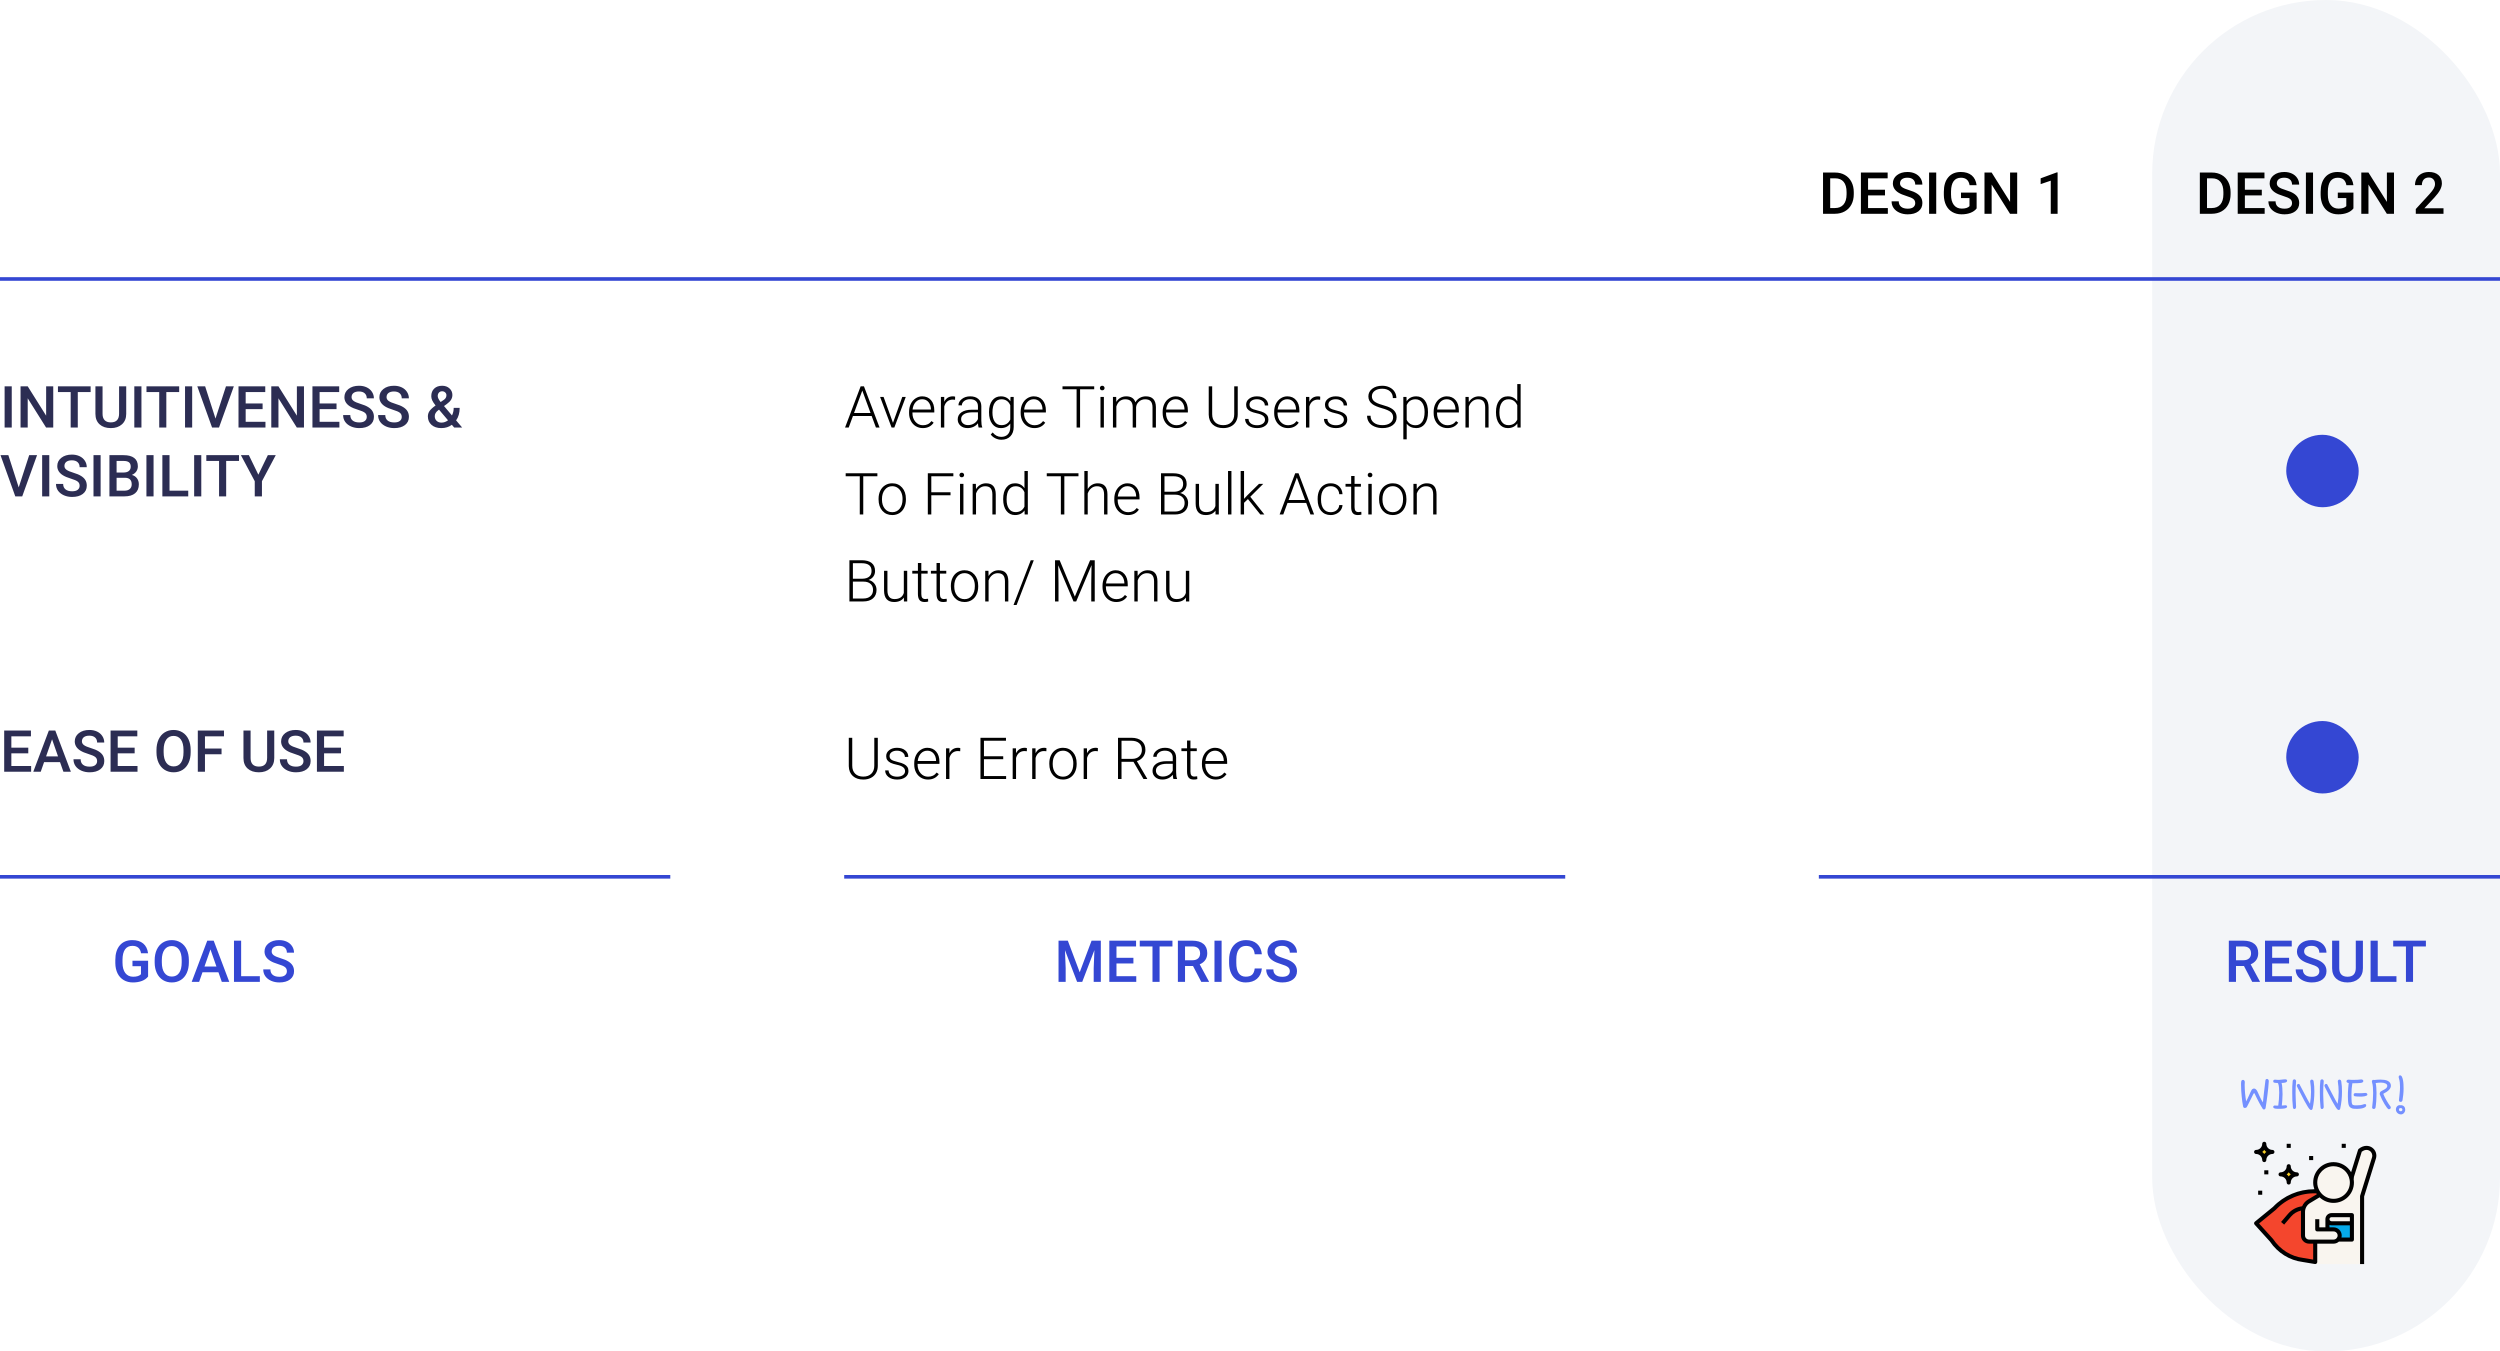 <svg width="690" height="373" viewBox="0 0 690 373" fill="none" xmlns="http://www.w3.org/2000/svg">
<rect x="594" width="96" height="373" rx="48" fill="#F3F5F8"/>
<path d="M621.406 300.891C621.469 300.766 621.562 300.661 621.688 300.578C621.823 300.484 621.964 300.438 622.109 300.438C622.307 300.438 622.474 300.505 622.609 300.641C622.755 300.766 622.885 300.938 623 301.156C623.115 301.365 623.224 301.599 623.328 301.859C623.432 302.109 623.547 302.359 623.672 302.609C623.818 302.911 623.964 303.208 624.109 303.5C624.266 303.792 624.417 304.047 624.562 304.266C624.625 303.453 624.724 302.536 624.859 301.516C625.005 300.484 625.135 299.401 625.25 298.266C625.25 298.089 625.302 297.964 625.406 297.891C625.51 297.818 625.62 297.781 625.734 297.781C625.849 297.802 625.953 297.865 626.047 297.969C626.141 298.062 626.188 298.203 626.188 298.391C626.156 298.964 626.109 299.568 626.047 300.203C625.984 300.828 625.911 301.464 625.828 302.109C625.755 302.745 625.672 303.375 625.578 304C625.484 304.625 625.396 305.214 625.312 305.766C625.292 305.911 625.234 306.021 625.141 306.094C625.057 306.177 624.964 306.219 624.859 306.219C624.766 306.219 624.677 306.188 624.594 306.125C624.51 306.073 624.448 305.974 624.406 305.828C624.385 305.807 624.333 305.729 624.25 305.594C624.167 305.448 624.057 305.266 623.922 305.047C623.797 304.818 623.656 304.562 623.5 304.281C623.354 304 623.208 303.719 623.062 303.438C622.917 303.146 622.776 302.87 622.641 302.609C622.505 302.339 622.396 302.099 622.312 301.891C622.292 301.849 622.266 301.807 622.234 301.766C622.203 301.724 622.167 301.703 622.125 301.703C622.083 301.703 621.99 301.839 621.844 302.109C621.708 302.37 621.547 302.698 621.359 303.094C621.172 303.479 620.969 303.891 620.75 304.328C620.542 304.755 620.344 305.141 620.156 305.484C620.083 305.609 619.995 305.693 619.891 305.734C619.797 305.776 619.693 305.797 619.578 305.797C619.318 305.797 619.156 305.651 619.094 305.359C619.021 304.984 618.948 304.557 618.875 304.078C618.812 303.589 618.755 303.083 618.703 302.562C618.651 302.042 618.609 301.521 618.578 301C618.547 300.469 618.531 299.974 618.531 299.516C618.531 299.318 618.531 299.13 618.531 298.953C618.531 298.766 618.547 298.609 618.578 298.484C618.609 298.349 618.661 298.245 618.734 298.172C618.818 298.089 618.938 298.047 619.094 298.047C619.229 298.047 619.339 298.104 619.422 298.219C619.516 298.323 619.562 298.464 619.562 298.641C619.562 298.766 619.557 298.896 619.547 299.031C619.536 299.156 619.531 299.292 619.531 299.438C619.531 299.802 619.542 300.182 619.562 300.578C619.583 300.974 619.609 301.375 619.641 301.781C619.682 302.177 619.729 302.568 619.781 302.953C619.833 303.328 619.885 303.672 619.938 303.984C620.062 303.755 620.193 303.5 620.328 303.219C620.464 302.938 620.594 302.656 620.719 302.375C620.844 302.094 620.964 301.823 621.078 301.562C621.203 301.302 621.312 301.078 621.406 300.891ZM628.797 305.141C628.88 304.62 628.943 304.047 628.984 303.422C629.036 302.797 629.062 302.172 629.062 301.547C629.062 301.047 629.042 300.578 629 300.141C628.958 299.703 628.885 299.349 628.781 299.078C628.75 298.964 628.661 298.901 628.516 298.891C628.37 298.88 628.214 298.875 628.047 298.875C627.891 298.875 627.745 298.849 627.609 298.797C627.474 298.734 627.406 298.599 627.406 298.391C627.406 298.286 627.448 298.193 627.531 298.109C627.625 298.026 627.75 297.984 627.906 297.984C628.115 298.005 628.307 298.021 628.484 298.031C628.672 298.042 628.849 298.047 629.016 298.047C629.255 298.047 629.521 298.021 629.812 297.969C630.115 297.917 630.448 297.891 630.812 297.891C630.938 297.891 631.042 297.932 631.125 298.016C631.208 298.089 631.25 298.177 631.25 298.281C631.25 298.417 631.193 298.526 631.078 298.609C630.974 298.693 630.844 298.755 630.688 298.797C630.531 298.839 630.365 298.865 630.188 298.875C630.01 298.885 629.854 298.891 629.719 298.891C629.823 299.266 629.891 299.734 629.922 300.297C629.964 300.859 629.984 301.438 629.984 302.031C629.984 302.625 629.958 303.203 629.906 303.766C629.865 304.318 629.823 304.771 629.781 305.125C629.938 305.125 630.094 305.115 630.25 305.094C630.417 305.062 630.604 305.047 630.812 305.047C630.938 305.047 631.042 305.089 631.125 305.172C631.208 305.245 631.25 305.323 631.25 305.406C631.25 305.562 631.172 305.682 631.016 305.766C630.859 305.849 630.672 305.911 630.453 305.953C630.234 305.995 630.005 306.016 629.766 306.016C629.526 306.026 629.323 306.031 629.156 306.031C628.979 306.031 628.786 306.031 628.578 306.031C628.38 306.031 628.193 306.016 628.016 305.984C627.839 305.953 627.693 305.901 627.578 305.828C627.464 305.755 627.406 305.646 627.406 305.5C627.406 305.396 627.448 305.307 627.531 305.234C627.625 305.151 627.75 305.109 627.906 305.109C627.979 305.12 628.052 305.13 628.125 305.141C628.208 305.141 628.292 305.141 628.375 305.141H628.797ZM637.625 298.609C637.615 298.578 637.609 298.531 637.609 298.469C637.609 298.323 637.651 298.203 637.734 298.109C637.818 298.016 637.917 297.969 638.031 297.969C638.146 297.969 638.255 298.005 638.359 298.078C638.464 298.151 638.531 298.276 638.562 298.453C638.635 298.891 638.688 299.344 638.719 299.812C638.75 300.281 638.766 300.766 638.766 301.266C638.766 302.078 638.724 302.896 638.641 303.719C638.557 304.531 638.438 305.276 638.281 305.953C638.25 306.099 638.193 306.203 638.109 306.266C638.036 306.328 637.953 306.359 637.859 306.359C637.745 306.359 637.625 306.302 637.5 306.188C637.375 306.083 637.198 305.849 636.969 305.484C636.74 305.12 636.432 304.589 636.047 303.891C635.672 303.193 635.182 302.25 634.578 301.062C634.359 300.625 634.193 300.297 634.078 300.078C633.964 299.859 633.911 299.708 633.922 299.625C633.922 299.51 633.969 299.406 634.062 299.312C634.156 299.208 634.26 299.156 634.375 299.156C634.458 299.156 634.521 299.167 634.562 299.188C634.615 299.198 634.661 299.245 634.703 299.328C634.755 299.401 634.818 299.521 634.891 299.688C634.964 299.844 635.078 300.062 635.234 300.344L636.938 303.578C637.083 303.839 637.208 304.057 637.312 304.234C637.417 304.411 637.5 304.547 637.562 304.641C637.75 303.516 637.844 302.427 637.844 301.375C637.844 300.865 637.823 300.38 637.781 299.922C637.74 299.453 637.688 299.016 637.625 298.609ZM633.719 298.516C633.667 298.922 633.63 299.427 633.609 300.031C633.589 300.625 633.578 301.24 633.578 301.875C633.578 302.542 633.599 303.193 633.641 303.828C633.693 304.453 633.719 305 633.719 305.469C633.719 305.667 633.672 305.823 633.578 305.938C633.484 306.042 633.37 306.094 633.234 306.094C633.151 306.094 633.068 306.057 632.984 305.984C632.911 305.901 632.865 305.776 632.844 305.609C632.771 305.016 632.719 304.349 632.688 303.609C632.667 302.87 632.656 302.125 632.656 301.375C632.656 300.823 632.661 300.297 632.672 299.797C632.693 299.286 632.729 298.818 632.781 298.391C632.792 298.203 632.849 298.073 632.953 298C633.068 297.927 633.182 297.891 633.297 297.891C633.411 297.911 633.51 297.969 633.594 298.062C633.677 298.146 633.719 298.266 633.719 298.422V298.516ZM645.25 298.609C645.24 298.578 645.234 298.531 645.234 298.469C645.234 298.323 645.276 298.203 645.359 298.109C645.443 298.016 645.542 297.969 645.656 297.969C645.771 297.969 645.88 298.005 645.984 298.078C646.089 298.151 646.156 298.276 646.188 298.453C646.26 298.891 646.312 299.344 646.344 299.812C646.375 300.281 646.391 300.766 646.391 301.266C646.391 302.078 646.349 302.896 646.266 303.719C646.182 304.531 646.062 305.276 645.906 305.953C645.875 306.099 645.818 306.203 645.734 306.266C645.661 306.328 645.578 306.359 645.484 306.359C645.37 306.359 645.25 306.302 645.125 306.188C645 306.083 644.823 305.849 644.594 305.484C644.365 305.12 644.057 304.589 643.672 303.891C643.297 303.193 642.807 302.25 642.203 301.062C641.984 300.625 641.818 300.297 641.703 300.078C641.589 299.859 641.536 299.708 641.547 299.625C641.547 299.51 641.594 299.406 641.688 299.312C641.781 299.208 641.885 299.156 642 299.156C642.083 299.156 642.146 299.167 642.188 299.188C642.24 299.198 642.286 299.245 642.328 299.328C642.38 299.401 642.443 299.521 642.516 299.688C642.589 299.844 642.703 300.062 642.859 300.344L644.562 303.578C644.708 303.839 644.833 304.057 644.938 304.234C645.042 304.411 645.125 304.547 645.188 304.641C645.375 303.516 645.469 302.427 645.469 301.375C645.469 300.865 645.448 300.38 645.406 299.922C645.365 299.453 645.312 299.016 645.25 298.609ZM641.344 298.516C641.292 298.922 641.255 299.427 641.234 300.031C641.214 300.625 641.203 301.24 641.203 301.875C641.203 302.542 641.224 303.193 641.266 303.828C641.318 304.453 641.344 305 641.344 305.469C641.344 305.667 641.297 305.823 641.203 305.938C641.109 306.042 640.995 306.094 640.859 306.094C640.776 306.094 640.693 306.057 640.609 305.984C640.536 305.901 640.49 305.776 640.469 305.609C640.396 305.016 640.344 304.349 640.312 303.609C640.292 302.87 640.281 302.125 640.281 301.375C640.281 300.823 640.286 300.297 640.297 299.797C640.318 299.286 640.354 298.818 640.406 298.391C640.417 298.203 640.474 298.073 640.578 298C640.693 297.927 640.807 297.891 640.922 297.891C641.036 297.911 641.135 297.969 641.219 298.062C641.302 298.146 641.344 298.266 641.344 298.422V298.516ZM648.125 298.891C647.958 298.859 647.833 298.802 647.75 298.719C647.667 298.625 647.625 298.531 647.625 298.438C647.625 298.323 647.672 298.219 647.766 298.125C647.859 298.031 648 297.984 648.188 297.984C648.406 298.005 648.63 298.021 648.859 298.031C649.089 298.042 649.318 298.047 649.547 298.047C649.943 298.047 650.323 298.036 650.688 298.016C651.062 297.995 651.406 297.964 651.719 297.922C651.896 297.922 652.031 297.969 652.125 298.062C652.229 298.146 652.281 298.245 652.281 298.359C652.281 298.651 652.036 298.828 651.547 298.891C651.068 298.953 650.302 298.984 649.25 298.984C649.167 299.453 649.104 299.948 649.062 300.469C649.021 300.979 649 301.526 649 302.109C649 302.484 649.005 302.844 649.016 303.188C649.026 303.531 649.042 303.87 649.062 304.203C649.083 304.411 649.12 304.578 649.172 304.703C649.234 304.818 649.318 304.906 649.422 304.969C649.536 305.021 649.677 305.052 649.844 305.062C650.021 305.073 650.24 305.078 650.5 305.078C650.833 305.078 651.161 305.057 651.484 305.016C651.818 304.964 652.135 304.88 652.438 304.766C652.531 304.734 652.62 304.719 652.703 304.719C652.839 304.719 652.932 304.755 652.984 304.828C653.047 304.901 653.078 304.984 653.078 305.078C653.078 305.276 652.984 305.438 652.797 305.562C652.609 305.688 652.385 305.786 652.125 305.859C651.875 305.932 651.609 305.979 651.328 306C651.047 306.031 650.812 306.047 650.625 306.047C650.427 306.047 650.203 306.042 649.953 306.031C649.714 306.031 649.474 306 649.234 305.938C649.005 305.865 648.797 305.75 648.609 305.594C648.422 305.438 648.292 305.214 648.219 304.922C648.146 304.651 648.094 304.318 648.062 303.922C648.031 303.516 648.016 303.083 648.016 302.625C648.016 302.25 648.021 301.88 648.031 301.516C648.052 301.141 648.073 300.786 648.094 300.453C648.115 300.12 648.141 299.823 648.172 299.562C648.203 299.292 648.229 299.078 648.25 298.922C648.198 298.922 648.167 298.917 648.156 298.906C648.156 298.896 648.146 298.891 648.125 298.891ZM650.031 302.578C649.865 302.568 649.75 302.516 649.688 302.422C649.635 302.328 649.609 302.224 649.609 302.109C649.609 302.005 649.651 301.911 649.734 301.828C649.828 301.745 649.948 301.703 650.094 301.703C650.271 301.703 650.448 301.708 650.625 301.719C650.812 301.729 650.995 301.734 651.172 301.734C651.745 301.734 652.312 301.703 652.875 301.641C653.042 301.651 653.167 301.698 653.25 301.781C653.344 301.865 653.396 301.953 653.406 302.047C653.406 302.203 653.328 302.323 653.172 302.406C653.016 302.479 652.828 302.536 652.609 302.578C652.391 302.62 652.161 302.646 651.922 302.656C651.682 302.656 651.474 302.656 651.297 302.656C651.078 302.656 650.865 302.651 650.656 302.641C650.448 302.62 650.24 302.599 650.031 302.578ZM659.75 305.359C659.823 305.464 659.859 305.568 659.859 305.672C659.859 305.807 659.807 305.922 659.703 306.016C659.599 306.109 659.479 306.156 659.344 306.156C659.198 306.156 659.016 306.016 658.797 305.734C658.578 305.453 658.349 305.109 658.109 304.703C657.87 304.297 657.641 303.875 657.422 303.438C657.203 302.99 657.031 302.599 656.906 302.266C656.885 302.224 656.859 302.172 656.828 302.109C656.807 302.036 656.797 301.958 656.797 301.875C656.797 301.771 656.828 301.641 656.891 301.484C656.964 301.328 657.125 301.193 657.375 301.078C657.698 300.922 657.958 300.781 658.156 300.656C658.365 300.531 658.521 300.417 658.625 300.312C658.729 300.198 658.797 300.094 658.828 300C658.87 299.906 658.891 299.818 658.891 299.734C658.891 299.411 658.719 299.177 658.375 299.031C658.042 298.875 657.62 298.797 657.109 298.797C656.901 298.797 656.677 298.807 656.438 298.828C656.208 298.849 655.958 298.88 655.688 298.922C655.771 299.266 655.828 299.672 655.859 300.141C655.901 300.609 655.922 301.109 655.922 301.641C655.922 302.036 655.911 302.432 655.891 302.828C655.88 303.224 655.865 303.599 655.844 303.953C655.823 304.307 655.792 304.63 655.75 304.922C655.719 305.214 655.688 305.453 655.656 305.641C655.635 305.786 655.573 305.896 655.469 305.969C655.375 306.042 655.276 306.078 655.172 306.078C655.057 306.078 654.948 306.042 654.844 305.969C654.75 305.896 654.703 305.786 654.703 305.641C654.703 305.589 654.708 305.547 654.719 305.516C654.792 305.005 654.854 304.406 654.906 303.719C654.958 303.031 654.984 302.344 654.984 301.656C654.984 301.083 654.964 300.552 654.922 300.062C654.88 299.573 654.812 299.182 654.719 298.891C654.667 298.734 654.641 298.615 654.641 298.531C654.641 298.375 654.677 298.255 654.75 298.172C654.823 298.078 654.917 298.031 655.031 298.031C655.094 298.031 655.156 298.047 655.219 298.078H655.25C655.573 298.047 655.88 298.021 656.172 298C656.474 297.979 656.76 297.969 657.031 297.969C657.406 297.969 657.766 297.995 658.109 298.047C658.464 298.099 658.771 298.193 659.031 298.328C659.292 298.464 659.5 298.641 659.656 298.859C659.812 299.078 659.891 299.349 659.891 299.672C659.891 300.026 659.729 300.391 659.406 300.766C659.083 301.13 658.542 301.505 657.781 301.891C657.875 302.13 658 302.417 658.156 302.75C658.323 303.083 658.5 303.417 658.688 303.75C658.885 304.083 659.078 304.396 659.266 304.688C659.453 304.979 659.615 305.203 659.75 305.359ZM662.125 303.516C662.177 303.016 662.234 302.453 662.297 301.828C662.37 301.193 662.406 300.562 662.406 299.938C662.406 299.531 662.385 299.141 662.344 298.766C662.302 298.38 662.229 298.026 662.125 297.703C662.062 297.547 662.031 297.411 662.031 297.297C662.031 297.151 662.062 297.031 662.125 296.938C662.198 296.844 662.292 296.797 662.406 296.797C662.625 296.797 662.797 296.922 662.922 297.172C663.047 297.422 663.146 297.729 663.219 298.094C663.292 298.458 663.339 298.854 663.359 299.281C663.38 299.708 663.391 300.094 663.391 300.438C663.391 301.031 663.359 301.604 663.297 302.156C663.234 302.708 663.167 303.203 663.094 303.641C663.062 303.807 662.995 303.932 662.891 304.016C662.797 304.089 662.698 304.125 662.594 304.125C662.469 304.125 662.354 304.089 662.25 304.016C662.156 303.943 662.109 303.818 662.109 303.641C662.109 303.589 662.115 303.547 662.125 303.516ZM662.062 305.047C662.125 305.026 662.172 305.016 662.203 305.016C662.255 305.016 662.297 305.021 662.328 305.031C662.359 305.042 662.385 305.047 662.406 305.047C662.448 305.047 662.484 305.047 662.516 305.047C662.557 305.036 662.594 305.031 662.625 305.031C662.854 305.031 663.047 305.073 663.203 305.156C663.359 305.229 663.484 305.328 663.578 305.453C663.672 305.568 663.74 305.703 663.781 305.859C663.823 306.005 663.844 306.151 663.844 306.297C663.844 306.453 663.812 306.604 663.75 306.75C663.698 306.906 663.62 307.042 663.516 307.156C663.422 307.281 663.302 307.38 663.156 307.453C663.01 307.536 662.854 307.578 662.688 307.578C662.51 307.578 662.333 307.547 662.156 307.484C661.99 307.422 661.839 307.328 661.703 307.203C661.578 307.089 661.474 306.943 661.391 306.766C661.307 306.589 661.266 306.391 661.266 306.172C661.266 305.911 661.339 305.677 661.484 305.469C661.641 305.25 661.833 305.109 662.062 305.047ZM662.438 305.859H662.281C662.229 305.911 662.188 305.979 662.156 306.062C662.135 306.146 662.125 306.224 662.125 306.297C662.125 306.443 662.177 306.547 662.281 306.609C662.396 306.672 662.51 306.703 662.625 306.703C662.76 306.703 662.865 306.661 662.938 306.578C663.021 306.505 663.062 306.411 663.062 306.297C663.062 306.161 663.026 306.052 662.953 305.969C662.88 305.875 662.75 305.828 662.562 305.828C662.5 305.828 662.458 305.839 662.438 305.859Z" fill="#7490FF"/>
<path d="M653.062 316.812L651.375 317.375L649.125 324.688V326.375V327.5L648.795 328.159C649.005 327.604 649.125 327.004 649.125 326.375C649.125 326.228 649.115 326.082 649.103 325.938C649.09 325.802 649.072 325.668 649.05 325.535C648.649 323.14 646.572 321.312 644.062 321.312C641.266 321.312 639 323.579 639 326.375C639 327.261 639.229 328.093 639.628 328.817C639.721 328.984 639.824 329.145 639.935 329.3C639.941 329.308 639.947 329.315 639.952 329.322C640.059 329.472 640.174 329.614 640.297 329.75C640.351 329.81 640.41 329.864 640.466 329.92C640.531 329.985 640.591 330.053 640.659 330.114C640.592 330.053 640.531 329.985 640.466 329.92L640.219 329.797L640.297 329.75L638.349 330.923L638.525 330.816L636.75 332L635.799 333.426C635.797 333.433 635.793 333.439 635.791 333.446C635.686 333.773 635.625 334.117 635.625 334.47V341C635.625 341.932 636.38 342.688 637.312 342.688H639V348.312V348.875H651.938V329.75L655.312 319.062L654.75 317.375L653.062 316.812ZM648.327 329.095L648 329.75L647.503 330.081C647.818 329.789 648.095 329.459 648.327 329.095ZM642.856 331.287C642.732 331.256 642.608 331.224 642.488 331.184C642.608 331.224 642.732 331.256 642.856 331.287ZM644.062 331.438C643.881 331.438 643.701 331.427 643.524 331.408C643.701 331.427 643.881 331.438 644.062 331.438ZM644.39 331.421C644.531 331.412 644.67 331.397 644.808 331.377L644.625 331.438L644.39 331.421ZM643.381 331.386C643.252 331.369 643.124 331.35 642.999 331.323C643.124 331.35 643.252 331.369 643.381 331.386ZM640.669 330.124C640.79 330.234 640.918 330.338 641.049 330.436C640.918 330.338 640.79 330.234 640.669 330.124ZM641.523 330.75C641.647 330.823 641.775 330.889 641.906 330.95C641.776 330.888 641.648 330.823 641.523 330.75ZM641.994 330.993C642.116 331.048 642.242 331.095 642.368 331.141C642.242 331.095 642.116 331.048 641.994 330.993ZM649.125 342.125H645.312C645.379 342.05 645.44 341.971 645.493 341.885C645.494 341.884 645.495 341.883 645.495 341.881C645.546 341.798 645.592 341.711 645.629 341.619C645.639 341.594 645.644 341.567 645.653 341.542C645.677 341.47 645.703 341.399 645.717 341.324C645.738 341.219 645.75 341.111 645.75 341C645.75 340.068 644.995 339.312 644.062 339.312H642.375V336.5C642.375 337.122 642.878 337.625 643.5 337.625H649.125V342.125Z" fill="#F9F5EF"/>
<path d="M642.375 336.5V339.312H644.062C644.995 339.312 645.75 340.068 645.75 341C645.75 341.111 645.738 341.219 645.717 341.324C645.703 341.399 645.677 341.47 645.653 341.542C645.644 341.567 645.639 341.594 645.629 341.619C645.592 341.711 645.547 341.798 645.495 341.881C645.495 341.883 645.494 341.884 645.493 341.885C645.44 341.971 645.379 342.05 645.312 342.125H649.125V337.625H643.5C642.878 337.625 642.375 337.122 642.375 336.5Z" fill="#06AAE9"/>
<path d="M627.188 317.938C625.945 317.938 624.938 316.93 624.938 315.688C624.938 316.93 623.93 317.938 622.688 317.938C623.93 317.938 624.938 318.945 624.938 320.188C624.938 318.945 625.945 317.938 627.188 317.938Z" fill="#F8CF26"/>
<path d="M633.938 324.125C632.695 324.125 631.688 323.118 631.688 321.875C631.688 323.118 630.68 324.125 629.438 324.125C630.68 324.125 631.688 325.132 631.688 326.375C631.688 325.132 632.695 324.125 633.938 324.125Z" fill="#F8CF26"/>
<path d="M637.312 342.687C636.38 342.687 635.625 341.932 635.625 341V334.47C635.625 334.116 635.686 333.773 635.791 333.445C635.793 333.439 635.797 333.432 635.799 333.426C636.047 332.665 636.554 332.003 637.26 331.578L638.349 330.923L640.297 329.75C640.175 329.614 640.059 329.471 639.952 329.322C639.946 329.315 639.94 329.308 639.935 329.3C639.823 329.145 639.721 328.984 639.628 328.817C635.229 328.556 630.849 330.217 627.718 333.513L622.688 337.625L626.93 342.302C628.922 345.289 632.109 347.32 635.625 347.75L639 348.312V342.687H637.312Z" fill="#F4462D"/>
<path d="M638.348 330.923L637.259 331.579L638.348 330.923Z" fill="#F9F5EF"/>
<path d="M627.188 317.375C626.257 317.375 625.5 316.618 625.5 315.688C625.5 315.376 625.248 315.125 624.938 315.125C624.627 315.125 624.375 315.376 624.375 315.688C624.375 316.618 623.618 317.375 622.688 317.375C622.377 317.375 622.125 317.626 622.125 317.938C622.125 318.249 622.377 318.5 622.688 318.5C623.618 318.5 624.375 319.257 624.375 320.188C624.375 320.499 624.627 320.75 624.938 320.75C625.248 320.75 625.5 320.499 625.5 320.188C625.5 319.257 626.257 318.5 627.188 318.5C627.498 318.5 627.75 318.249 627.75 317.938C627.75 317.626 627.498 317.375 627.188 317.375ZM624.938 318.502C624.777 318.288 624.587 318.098 624.373 317.938C624.587 317.777 624.777 317.587 624.938 317.373C625.098 317.587 625.289 317.777 625.502 317.938C625.289 318.098 625.098 318.288 624.938 318.502Z" fill="black"/>
<path d="M629.438 323.562C629.127 323.562 628.875 323.814 628.875 324.125C628.875 324.436 629.127 324.688 629.438 324.688C630.368 324.688 631.125 325.445 631.125 326.375C631.125 326.686 631.377 326.938 631.688 326.938C631.998 326.938 632.25 326.686 632.25 326.375C632.25 325.445 633.007 324.688 633.938 324.688C634.248 324.688 634.5 324.436 634.5 324.125C634.5 323.814 634.248 323.562 633.938 323.562C633.007 323.562 632.25 322.805 632.25 321.875C632.25 321.564 631.998 321.312 631.688 321.312C631.377 321.312 631.125 321.564 631.125 321.875C631.125 322.805 630.368 323.562 629.438 323.562ZM631.688 323.561C631.848 323.775 632.039 323.965 632.252 324.125C632.039 324.285 631.848 324.475 631.688 324.689C631.527 324.475 631.336 324.285 631.123 324.125C631.336 323.965 631.527 323.775 631.688 323.561Z" fill="black"/>
<path d="M632.25 315.688H631.125V316.812H632.25V315.688Z" fill="black"/>
<path d="M638.438 319.062H637.312V320.188H638.438V319.062Z" fill="black"/>
<path d="M624.375 328.625H623.25V329.75H624.375V328.625Z" fill="black"/>
<path d="M626.062 323H624.938V324.125H626.062V323Z" fill="black"/>
<path d="M647.438 315.688H646.312V316.812H647.438V315.688Z" fill="black"/>
<path d="M622.331 337.19C622.212 337.288 622.138 337.43 622.127 337.583C622.115 337.737 622.167 337.889 622.271 338.003L626.486 342.65C628.601 345.801 631.905 347.863 635.532 348.305L638.907 348.868C638.938 348.872 638.969 348.875 639 348.875C639.132 348.875 639.261 348.828 639.363 348.742C639.49 348.635 639.562 348.478 639.562 348.313V343.25H644.062C644.628 343.25 645.139 343.034 645.535 342.688H649.125C649.435 342.688 649.687 342.436 649.687 342.125V337.625V335.375C649.687 335.064 649.435 334.813 649.125 334.813H643.5C642.57 334.813 641.812 335.57 641.812 336.5V338.75H640.125V336.5H639V339.313C639 339.624 639.252 339.875 639.562 339.875H642.375H644.062C644.683 339.875 645.187 340.38 645.187 341C645.187 341.072 645.179 341.141 645.166 341.209C645.155 341.265 645.138 341.32 645.118 341.374C645.115 341.383 645.113 341.392 645.11 341.401C645.06 341.526 644.987 341.644 644.894 341.749C644.891 341.752 644.889 341.757 644.887 341.76C644.681 341.983 644.389 342.125 644.062 342.125H639H637.312C636.692 342.125 636.187 341.621 636.187 341V334.471C636.187 333.49 636.709 332.567 637.549 332.061L640.205 330.462C640.225 330.48 640.245 330.495 640.264 330.512C640.37 330.609 640.477 330.703 640.59 330.791C640.615 330.812 640.642 330.83 640.668 330.85C640.785 330.939 640.905 331.025 641.028 331.105C641.051 331.119 641.074 331.132 641.096 331.146C641.225 331.227 641.356 331.303 641.491 331.373C641.512 331.383 641.532 331.392 641.553 331.402C641.69 331.471 641.83 331.536 641.974 331.594C641.996 331.603 642.019 331.61 642.041 331.619C642.183 331.673 642.326 331.724 642.473 331.768C642.506 331.778 642.54 331.785 642.574 331.794C642.71 331.831 642.846 331.867 642.985 331.894C643.051 331.907 643.117 331.914 643.184 331.925C643.294 331.942 643.402 331.962 643.514 331.973C643.696 331.991 643.879 332 644.062 332C647.164 332 649.687 329.477 649.687 326.375C649.687 326.225 649.678 326.07 649.664 325.912C649.655 325.799 649.64 325.688 649.624 325.577C649.622 325.562 649.621 325.549 649.619 325.535C649.657 325.288 649.678 325.052 649.684 324.816L651.842 317.861C652.609 317.303 653.426 317.221 654.052 317.646C654.634 318.043 654.886 318.76 654.677 319.432L651.4 329.991C651.383 330.045 651.375 330.101 651.375 330.158V348.875H652.5V330.243L655.752 319.765C656.108 318.619 655.679 317.394 654.685 316.717C653.844 316.143 652.436 315.938 651.004 317.087C650.92 317.156 650.852 317.259 650.82 317.362L648.906 323.529C647.926 321.869 646.125 320.75 644.062 320.75C640.961 320.75 638.437 323.273 638.437 326.375C638.437 327.025 638.554 327.647 638.758 328.229C634.45 328.22 630.327 329.965 627.336 333.1L622.331 337.19ZM643.5 335.938H648.562V337.063H643.5C643.19 337.063 642.937 336.811 642.937 336.5C642.937 336.19 643.19 335.938 643.5 335.938ZM644.062 338.75H642.937V338.091C642.986 338.108 643.038 338.118 643.088 338.131C643.12 338.139 643.15 338.149 643.183 338.156C643.286 338.175 643.391 338.188 643.5 338.188H648.562V341.563H646.24C646.245 341.542 646.247 341.522 646.252 341.501C646.26 341.466 646.266 341.43 646.273 341.395C646.296 341.265 646.312 341.133 646.312 341C646.312 339.759 645.303 338.75 644.062 338.75ZM644.062 321.875C646.288 321.875 648.136 323.5 648.494 325.625C648.494 325.626 648.494 325.626 648.494 325.628C648.516 325.758 648.532 325.881 648.543 326C648.553 326.124 648.562 326.249 648.562 326.375C648.562 328.856 646.544 330.875 644.062 330.875C643.904 330.875 643.746 330.867 643.59 330.85C643.585 330.849 643.58 330.848 643.575 330.848C642.955 330.779 642.358 330.581 641.821 330.271C641.815 330.268 641.809 330.264 641.803 330.26C641.677 330.186 641.554 330.106 641.435 330.02C641.423 330.011 641.411 330.002 641.399 329.993C641.287 329.91 641.179 329.823 641.074 329.729C641.059 329.716 641.045 329.703 641.031 329.69C640.93 329.598 640.832 329.5 640.739 329.397C640.73 329.388 640.721 329.378 640.713 329.368C640.609 329.252 640.514 329.133 640.425 329.012C640.41 328.992 640.394 328.973 640.38 328.952C640.301 328.841 640.23 328.726 640.164 328.61C639.783 327.952 639.562 327.19 639.562 326.375C639.562 323.894 641.581 321.875 644.062 321.875ZM628.126 333.901C631.031 330.842 635.095 329.195 639.299 329.364C639.321 329.4 639.346 329.435 639.37 329.471C639.389 329.5 639.408 329.528 639.429 329.557C639.438 329.571 639.447 329.585 639.457 329.599L636.969 331.097C636.252 331.528 635.704 332.178 635.383 332.93C633.862 333.127 632.481 333.865 631.48 335.034L629.573 337.259L630.427 337.991L632.335 335.765C633.055 334.925 634.017 334.356 635.086 334.121C635.075 334.237 635.062 334.353 635.062 334.471V341C635.062 342.241 636.072 343.25 637.312 343.25H638.437V347.648L635.693 347.192C632.353 346.783 629.33 344.888 627.398 341.99C627.383 341.967 627.366 341.945 627.347 341.924L623.502 337.686L628.075 333.949C628.093 333.934 628.111 333.918 628.126 333.901Z" fill="black"/>
<path d="M240.578 114.812H235.414L234.242 118H233.234L237.539 106.625H238.453L242.758 118H241.758L240.578 114.812ZM235.711 113.992H240.273L237.992 107.797L235.711 113.992ZM246.461 116.711L249.031 109.547H249.992L246.836 118H246.078L242.906 109.547H243.867L246.461 116.711ZM254.695 118.156C253.977 118.156 253.326 117.979 252.742 117.625C252.164 117.271 251.714 116.779 251.391 116.148C251.068 115.513 250.906 114.802 250.906 114.016V113.68C250.906 112.867 251.062 112.135 251.375 111.484C251.693 110.833 252.133 110.323 252.695 109.953C253.258 109.578 253.867 109.391 254.523 109.391C255.549 109.391 256.362 109.742 256.961 110.445C257.565 111.143 257.867 112.099 257.867 113.312V113.836H251.836V114.016C251.836 114.974 252.109 115.773 252.656 116.414C253.208 117.049 253.901 117.367 254.734 117.367C255.234 117.367 255.674 117.276 256.055 117.094C256.44 116.911 256.789 116.62 257.102 116.219L257.688 116.664C257 117.659 256.003 118.156 254.695 118.156ZM254.523 110.188C253.82 110.188 253.227 110.445 252.742 110.961C252.263 111.477 251.971 112.169 251.867 113.039H256.938V112.938C256.911 112.125 256.68 111.464 256.242 110.953C255.805 110.443 255.232 110.188 254.523 110.188ZM263.594 110.344C263.396 110.307 263.185 110.289 262.961 110.289C262.378 110.289 261.883 110.453 261.477 110.781C261.076 111.104 260.789 111.576 260.617 112.195V118H259.688V109.547H260.602L260.617 110.891C261.112 109.891 261.906 109.391 263 109.391C263.26 109.391 263.466 109.424 263.617 109.492L263.594 110.344ZM270.102 118C270.008 117.734 269.948 117.341 269.922 116.82C269.594 117.247 269.174 117.578 268.664 117.812C268.159 118.042 267.622 118.156 267.055 118.156C266.242 118.156 265.583 117.93 265.078 117.477C264.578 117.023 264.328 116.451 264.328 115.758C264.328 114.935 264.669 114.284 265.352 113.805C266.039 113.326 266.995 113.086 268.219 113.086H269.914V112.125C269.914 111.521 269.727 111.047 269.352 110.703C268.982 110.354 268.44 110.18 267.727 110.18C267.076 110.18 266.536 110.346 266.109 110.68C265.682 111.013 265.469 111.414 265.469 111.883L264.531 111.875C264.531 111.203 264.844 110.622 265.469 110.133C266.094 109.638 266.862 109.391 267.773 109.391C268.716 109.391 269.458 109.628 270 110.102C270.547 110.57 270.828 111.227 270.844 112.07V116.07C270.844 116.888 270.93 117.5 271.102 117.906V118H270.102ZM267.164 117.328C267.789 117.328 268.346 117.177 268.836 116.875C269.331 116.573 269.69 116.169 269.914 115.664V113.805H268.242C267.31 113.815 266.581 113.987 266.055 114.32C265.529 114.648 265.266 115.102 265.266 115.68C265.266 116.154 265.44 116.547 265.789 116.859C266.143 117.172 266.602 117.328 267.164 117.328ZM272.969 113.695C272.969 112.372 273.26 111.326 273.844 110.555C274.432 109.779 275.229 109.391 276.234 109.391C277.385 109.391 278.26 109.849 278.859 110.766L278.906 109.547H279.781V117.828C279.781 118.917 279.477 119.779 278.867 120.414C278.258 121.049 277.432 121.367 276.391 121.367C275.802 121.367 275.24 121.234 274.703 120.969C274.172 120.708 273.753 120.359 273.445 119.922L273.969 119.359C274.63 120.172 275.417 120.578 276.328 120.578C277.109 120.578 277.719 120.346 278.156 119.883C278.594 119.424 278.82 118.786 278.836 117.969V116.906C278.237 117.74 277.365 118.156 276.219 118.156C275.24 118.156 274.453 117.766 273.859 116.984C273.266 116.203 272.969 115.148 272.969 113.82V113.695ZM273.914 113.859C273.914 114.938 274.13 115.789 274.562 116.414C274.995 117.034 275.604 117.344 276.391 117.344C277.542 117.344 278.357 116.828 278.836 115.797V111.867C278.617 111.326 278.302 110.914 277.891 110.633C277.479 110.346 276.984 110.203 276.406 110.203C275.62 110.203 275.008 110.513 274.57 111.133C274.133 111.747 273.914 112.656 273.914 113.859ZM285.492 118.156C284.773 118.156 284.122 117.979 283.539 117.625C282.961 117.271 282.51 116.779 282.188 116.148C281.865 115.513 281.703 114.802 281.703 114.016V113.68C281.703 112.867 281.859 112.135 282.172 111.484C282.49 110.833 282.93 110.323 283.492 109.953C284.055 109.578 284.664 109.391 285.32 109.391C286.346 109.391 287.159 109.742 287.758 110.445C288.362 111.143 288.664 112.099 288.664 113.312V113.836H282.633V114.016C282.633 114.974 282.906 115.773 283.453 116.414C284.005 117.049 284.698 117.367 285.531 117.367C286.031 117.367 286.471 117.276 286.852 117.094C287.237 116.911 287.586 116.62 287.898 116.219L288.484 116.664C287.797 117.659 286.799 118.156 285.492 118.156ZM285.32 110.188C284.617 110.188 284.023 110.445 283.539 110.961C283.06 111.477 282.768 112.169 282.664 113.039H287.734V112.938C287.708 112.125 287.477 111.464 287.039 110.953C286.602 110.443 286.029 110.188 285.32 110.188ZM302 107.445H298.102V118H297.141V107.445H293.25V106.625H302V107.445ZM304.672 118H303.734V109.547H304.672V118ZM303.57 107.102C303.57 106.924 303.628 106.776 303.742 106.656C303.857 106.531 304.013 106.469 304.211 106.469C304.409 106.469 304.565 106.531 304.68 106.656C304.799 106.776 304.859 106.924 304.859 107.102C304.859 107.279 304.799 107.427 304.68 107.547C304.565 107.667 304.409 107.727 304.211 107.727C304.013 107.727 303.857 107.667 303.742 107.547C303.628 107.427 303.57 107.279 303.57 107.102ZM308.07 109.547L308.102 110.922C308.414 110.411 308.805 110.029 309.273 109.773C309.742 109.518 310.263 109.391 310.836 109.391C312.169 109.391 313.016 109.938 313.375 111.031C313.677 110.505 314.081 110.102 314.586 109.82C315.091 109.534 315.648 109.391 316.258 109.391C318.07 109.391 318.995 110.38 319.031 112.359V118H318.094V112.43C318.089 111.674 317.924 111.115 317.602 110.75C317.284 110.385 316.763 110.203 316.039 110.203C315.367 110.214 314.799 110.432 314.336 110.859C313.872 111.281 313.615 111.797 313.562 112.406V118H312.625V112.359C312.62 111.635 312.448 111.096 312.109 110.742C311.776 110.383 311.26 110.203 310.562 110.203C309.974 110.203 309.469 110.372 309.047 110.711C308.625 111.044 308.312 111.542 308.109 112.203V118H307.172V109.547H308.07ZM324.68 118.156C323.961 118.156 323.31 117.979 322.727 117.625C322.148 117.271 321.698 116.779 321.375 116.148C321.052 115.513 320.891 114.802 320.891 114.016V113.68C320.891 112.867 321.047 112.135 321.359 111.484C321.677 110.833 322.117 110.323 322.68 109.953C323.242 109.578 323.852 109.391 324.508 109.391C325.534 109.391 326.346 109.742 326.945 110.445C327.549 111.143 327.852 112.099 327.852 113.312V113.836H321.82V114.016C321.82 114.974 322.094 115.773 322.641 116.414C323.193 117.049 323.885 117.367 324.719 117.367C325.219 117.367 325.659 117.276 326.039 117.094C326.424 116.911 326.773 116.62 327.086 116.219L327.672 116.664C326.984 117.659 325.987 118.156 324.68 118.156ZM324.508 110.188C323.805 110.188 323.211 110.445 322.727 110.961C322.247 111.477 321.956 112.169 321.852 113.039H326.922V112.938C326.896 112.125 326.664 111.464 326.227 110.953C325.789 110.443 325.216 110.188 324.508 110.188ZM341.617 106.625V114.391C341.612 115.156 341.443 115.823 341.109 116.391C340.776 116.958 340.305 117.396 339.695 117.703C339.091 118.005 338.396 118.156 337.609 118.156C336.411 118.156 335.451 117.831 334.727 117.18C334.008 116.523 333.635 115.617 333.609 114.461V106.625H334.562V114.32C334.562 115.279 334.836 116.023 335.383 116.555C335.93 117.081 336.672 117.344 337.609 117.344C338.547 117.344 339.286 117.078 339.828 116.547C340.375 116.016 340.648 115.276 340.648 114.328V106.625H341.617ZM349.141 115.852C349.141 115.388 348.953 115.016 348.578 114.734C348.208 114.453 347.648 114.234 346.898 114.078C346.148 113.917 345.565 113.734 345.148 113.531C344.737 113.323 344.43 113.07 344.227 112.773C344.029 112.477 343.93 112.117 343.93 111.695C343.93 111.029 344.208 110.479 344.766 110.047C345.323 109.609 346.036 109.391 346.906 109.391C347.849 109.391 348.604 109.625 349.172 110.094C349.745 110.557 350.031 111.164 350.031 111.914H349.094C349.094 111.419 348.885 111.008 348.469 110.68C348.057 110.352 347.536 110.188 346.906 110.188C346.292 110.188 345.797 110.326 345.422 110.602C345.052 110.872 344.867 111.227 344.867 111.664C344.867 112.086 345.021 112.414 345.328 112.648C345.641 112.878 346.206 113.089 347.023 113.281C347.846 113.474 348.461 113.68 348.867 113.898C349.279 114.117 349.583 114.38 349.781 114.688C349.979 114.995 350.078 115.367 350.078 115.805C350.078 116.518 349.789 117.089 349.211 117.516C348.638 117.943 347.888 118.156 346.961 118.156C345.977 118.156 345.177 117.919 344.562 117.445C343.953 116.966 343.648 116.362 343.648 115.633H344.586C344.622 116.18 344.852 116.607 345.273 116.914C345.701 117.216 346.263 117.367 346.961 117.367C347.612 117.367 348.138 117.224 348.539 116.938C348.94 116.651 349.141 116.289 349.141 115.852ZM355.461 118.156C354.742 118.156 354.091 117.979 353.508 117.625C352.93 117.271 352.479 116.779 352.156 116.148C351.833 115.513 351.672 114.802 351.672 114.016V113.68C351.672 112.867 351.828 112.135 352.141 111.484C352.458 110.833 352.898 110.323 353.461 109.953C354.023 109.578 354.633 109.391 355.289 109.391C356.315 109.391 357.128 109.742 357.727 110.445C358.331 111.143 358.633 112.099 358.633 113.312V113.836H352.602V114.016C352.602 114.974 352.875 115.773 353.422 116.414C353.974 117.049 354.667 117.367 355.5 117.367C356 117.367 356.44 117.276 356.82 117.094C357.206 116.911 357.555 116.62 357.867 116.219L358.453 116.664C357.766 117.659 356.768 118.156 355.461 118.156ZM355.289 110.188C354.586 110.188 353.992 110.445 353.508 110.961C353.029 111.477 352.737 112.169 352.633 113.039H357.703V112.938C357.677 112.125 357.445 111.464 357.008 110.953C356.57 110.443 355.997 110.188 355.289 110.188ZM364.359 110.344C364.161 110.307 363.951 110.289 363.727 110.289C363.143 110.289 362.648 110.453 362.242 110.781C361.841 111.104 361.555 111.576 361.383 112.195V118H360.453V109.547H361.367L361.383 110.891C361.878 109.891 362.672 109.391 363.766 109.391C364.026 109.391 364.232 109.424 364.383 109.492L364.359 110.344ZM370.906 115.852C370.906 115.388 370.719 115.016 370.344 114.734C369.974 114.453 369.414 114.234 368.664 114.078C367.914 113.917 367.331 113.734 366.914 113.531C366.503 113.323 366.195 113.07 365.992 112.773C365.794 112.477 365.695 112.117 365.695 111.695C365.695 111.029 365.974 110.479 366.531 110.047C367.089 109.609 367.802 109.391 368.672 109.391C369.615 109.391 370.37 109.625 370.938 110.094C371.51 110.557 371.797 111.164 371.797 111.914H370.859C370.859 111.419 370.651 111.008 370.234 110.68C369.823 110.352 369.302 110.188 368.672 110.188C368.057 110.188 367.562 110.326 367.188 110.602C366.818 110.872 366.633 111.227 366.633 111.664C366.633 112.086 366.786 112.414 367.094 112.648C367.406 112.878 367.971 113.089 368.789 113.281C369.612 113.474 370.227 113.68 370.633 113.898C371.044 114.117 371.349 114.38 371.547 114.688C371.745 114.995 371.844 115.367 371.844 115.805C371.844 116.518 371.555 117.089 370.977 117.516C370.404 117.943 369.654 118.156 368.727 118.156C367.742 118.156 366.943 117.919 366.328 117.445C365.719 116.966 365.414 116.362 365.414 115.633H366.352C366.388 116.18 366.617 116.607 367.039 116.914C367.466 117.216 368.029 117.367 368.727 117.367C369.378 117.367 369.904 117.224 370.305 116.938C370.706 116.651 370.906 116.289 370.906 115.852ZM384.5 115.203C384.5 114.573 384.279 114.076 383.836 113.711C383.393 113.341 382.583 112.992 381.406 112.664C380.229 112.331 379.37 111.969 378.828 111.578C378.057 111.026 377.672 110.302 377.672 109.406C377.672 108.536 378.029 107.831 378.742 107.289C379.461 106.742 380.378 106.469 381.492 106.469C382.247 106.469 382.922 106.615 383.516 106.906C384.115 107.198 384.578 107.604 384.906 108.125C385.234 108.646 385.398 109.227 385.398 109.867H384.43C384.43 109.091 384.164 108.469 383.633 108C383.102 107.526 382.388 107.289 381.492 107.289C380.622 107.289 379.93 107.484 379.414 107.875C378.898 108.26 378.641 108.766 378.641 109.391C378.641 109.969 378.872 110.44 379.336 110.805C379.799 111.169 380.542 111.492 381.562 111.773C382.583 112.049 383.357 112.339 383.883 112.641C384.409 112.938 384.805 113.294 385.07 113.711C385.336 114.128 385.469 114.62 385.469 115.188C385.469 116.083 385.109 116.802 384.391 117.344C383.677 117.885 382.734 118.156 381.562 118.156C380.76 118.156 380.023 118.013 379.352 117.727C378.685 117.44 378.177 117.039 377.828 116.523C377.484 116.008 377.312 115.417 377.312 114.75H378.273C378.273 115.552 378.573 116.185 379.172 116.648C379.771 117.112 380.568 117.344 381.562 117.344C382.448 117.344 383.159 117.148 383.695 116.758C384.232 116.367 384.5 115.849 384.5 115.203ZM394.125 113.859C394.125 115.177 393.833 116.224 393.25 117C392.667 117.771 391.885 118.156 390.906 118.156C389.75 118.156 388.865 117.75 388.25 116.938V121.25H387.32V109.547H388.188L388.234 110.742C388.844 109.841 389.727 109.391 390.883 109.391C391.893 109.391 392.685 109.773 393.258 110.539C393.836 111.305 394.125 112.367 394.125 113.727V113.859ZM393.188 113.695C393.188 112.617 392.966 111.766 392.523 111.141C392.081 110.516 391.464 110.203 390.672 110.203C390.099 110.203 389.607 110.341 389.195 110.617C388.784 110.893 388.469 111.294 388.25 111.82V115.875C388.474 116.359 388.794 116.729 389.211 116.984C389.628 117.24 390.12 117.367 390.688 117.367C391.474 117.367 392.086 117.055 392.523 116.43C392.966 115.799 393.188 114.888 393.188 113.695ZM399.477 118.156C398.758 118.156 398.107 117.979 397.523 117.625C396.945 117.271 396.495 116.779 396.172 116.148C395.849 115.513 395.688 114.802 395.688 114.016V113.68C395.688 112.867 395.844 112.135 396.156 111.484C396.474 110.833 396.914 110.323 397.477 109.953C398.039 109.578 398.648 109.391 399.305 109.391C400.331 109.391 401.143 109.742 401.742 110.445C402.346 111.143 402.648 112.099 402.648 113.312V113.836H396.617V114.016C396.617 114.974 396.891 115.773 397.438 116.414C397.99 117.049 398.682 117.367 399.516 117.367C400.016 117.367 400.456 117.276 400.836 117.094C401.221 116.911 401.57 116.62 401.883 116.219L402.469 116.664C401.781 117.659 400.784 118.156 399.477 118.156ZM399.305 110.188C398.602 110.188 398.008 110.445 397.523 110.961C397.044 111.477 396.753 112.169 396.648 113.039H401.719V112.938C401.693 112.125 401.461 111.464 401.023 110.953C400.586 110.443 400.013 110.188 399.305 110.188ZM405.359 109.547L405.391 110.992C405.708 110.471 406.104 110.076 406.578 109.805C407.052 109.529 407.576 109.391 408.148 109.391C409.055 109.391 409.729 109.646 410.172 110.156C410.615 110.667 410.839 111.432 410.844 112.453V118H409.914V112.445C409.909 111.69 409.747 111.128 409.43 110.758C409.117 110.388 408.615 110.203 407.922 110.203C407.344 110.203 406.831 110.385 406.383 110.75C405.94 111.109 405.612 111.596 405.398 112.211V118H404.469V109.547H405.359ZM412.891 113.695C412.891 112.383 413.182 111.339 413.766 110.562C414.354 109.781 415.151 109.391 416.156 109.391C417.297 109.391 418.167 109.841 418.766 110.742V106H419.695V118H418.82L418.781 116.875C418.182 117.729 417.302 118.156 416.141 118.156C415.167 118.156 414.38 117.766 413.781 116.984C413.188 116.198 412.891 115.138 412.891 113.805V113.695ZM413.836 113.859C413.836 114.938 414.052 115.789 414.484 116.414C414.917 117.034 415.526 117.344 416.312 117.344C417.464 117.344 418.281 116.836 418.766 115.82V111.852C418.281 110.753 417.469 110.203 416.328 110.203C415.542 110.203 414.93 110.513 414.492 111.133C414.055 111.747 413.836 112.656 413.836 113.859ZM242.156 131.445H238.258V142H237.297V131.445H233.406V130.625H242.156V131.445ZM242.484 137.648C242.484 136.836 242.641 136.104 242.953 135.453C243.271 134.802 243.716 134.297 244.289 133.938C244.867 133.573 245.521 133.391 246.25 133.391C247.375 133.391 248.286 133.786 248.984 134.578C249.682 135.365 250.031 136.409 250.031 137.711V137.906C250.031 138.724 249.872 139.461 249.555 140.117C249.242 140.768 248.799 141.271 248.227 141.625C247.654 141.979 247 142.156 246.266 142.156C245.146 142.156 244.234 141.763 243.531 140.977C242.833 140.185 242.484 139.138 242.484 137.836V137.648ZM243.422 137.906C243.422 138.917 243.682 139.747 244.203 140.398C244.729 141.044 245.417 141.367 246.266 141.367C247.109 141.367 247.792 141.044 248.312 140.398C248.839 139.747 249.102 138.891 249.102 137.828V137.648C249.102 137.003 248.982 136.411 248.742 135.875C248.503 135.339 248.167 134.924 247.734 134.633C247.302 134.336 246.807 134.188 246.25 134.188C245.417 134.188 244.737 134.516 244.211 135.172C243.685 135.823 243.422 136.677 243.422 137.734V137.906ZM262.344 136.688H257.039V142H256.078V130.625H263.125V131.445H257.039V135.867H262.344V136.688ZM265.906 142H264.969V133.547H265.906V142ZM264.805 131.102C264.805 130.924 264.862 130.776 264.977 130.656C265.091 130.531 265.247 130.469 265.445 130.469C265.643 130.469 265.799 130.531 265.914 130.656C266.034 130.776 266.094 130.924 266.094 131.102C266.094 131.279 266.034 131.427 265.914 131.547C265.799 131.667 265.643 131.727 265.445 131.727C265.247 131.727 265.091 131.667 264.977 131.547C264.862 131.427 264.805 131.279 264.805 131.102ZM269.344 133.547L269.375 134.992C269.693 134.471 270.089 134.076 270.562 133.805C271.036 133.529 271.56 133.391 272.133 133.391C273.039 133.391 273.714 133.646 274.156 134.156C274.599 134.667 274.823 135.432 274.828 136.453V142H273.898V136.445C273.893 135.69 273.732 135.128 273.414 134.758C273.102 134.388 272.599 134.203 271.906 134.203C271.328 134.203 270.815 134.385 270.367 134.75C269.924 135.109 269.596 135.596 269.383 136.211V142H268.453V133.547H269.344ZM276.875 137.695C276.875 136.383 277.167 135.339 277.75 134.562C278.339 133.781 279.135 133.391 280.141 133.391C281.281 133.391 282.151 133.841 282.75 134.742V130H283.68V142H282.805L282.766 140.875C282.167 141.729 281.286 142.156 280.125 142.156C279.151 142.156 278.365 141.766 277.766 140.984C277.172 140.198 276.875 139.138 276.875 137.805V137.695ZM277.82 137.859C277.82 138.938 278.036 139.789 278.469 140.414C278.901 141.034 279.51 141.344 280.297 141.344C281.448 141.344 282.266 140.836 282.75 139.82V135.852C282.266 134.753 281.453 134.203 280.312 134.203C279.526 134.203 278.914 134.513 278.477 135.133C278.039 135.747 277.82 136.656 277.82 137.859ZM297.656 131.445H293.758V142H292.797V131.445H288.906V130.625H297.656V131.445ZM300.211 134.977C300.518 134.471 300.911 134.081 301.391 133.805C301.87 133.529 302.393 133.391 302.961 133.391C303.867 133.391 304.542 133.646 304.984 134.156C305.427 134.667 305.651 135.432 305.656 136.453V142H304.727V136.445C304.721 135.69 304.56 135.128 304.242 134.758C303.93 134.388 303.427 134.203 302.734 134.203C302.156 134.203 301.643 134.385 301.195 134.75C300.753 135.109 300.424 135.596 300.211 136.211V142H299.281V130H300.211V134.977ZM311.336 142.156C310.617 142.156 309.966 141.979 309.383 141.625C308.805 141.271 308.354 140.779 308.031 140.148C307.708 139.513 307.547 138.802 307.547 138.016V137.68C307.547 136.867 307.703 136.135 308.016 135.484C308.333 134.833 308.773 134.323 309.336 133.953C309.898 133.578 310.508 133.391 311.164 133.391C312.19 133.391 313.003 133.742 313.602 134.445C314.206 135.143 314.508 136.099 314.508 137.312V137.836H308.477V138.016C308.477 138.974 308.75 139.773 309.297 140.414C309.849 141.049 310.542 141.367 311.375 141.367C311.875 141.367 312.315 141.276 312.695 141.094C313.081 140.911 313.43 140.62 313.742 140.219L314.328 140.664C313.641 141.659 312.643 142.156 311.336 142.156ZM311.164 134.188C310.461 134.188 309.867 134.445 309.383 134.961C308.904 135.477 308.612 136.169 308.508 137.039H313.578V136.938C313.552 136.125 313.32 135.464 312.883 134.953C312.445 134.443 311.872 134.188 311.164 134.188ZM320.438 142V130.625H323.797C325.016 130.625 325.94 130.878 326.57 131.383C327.201 131.883 327.516 132.622 327.516 133.602C327.516 134.19 327.354 134.703 327.031 135.141C326.714 135.573 326.276 135.883 325.719 136.07C326.38 136.216 326.911 136.542 327.312 137.047C327.719 137.552 327.922 138.135 327.922 138.797C327.922 139.802 327.596 140.589 326.945 141.156C326.299 141.719 325.398 142 324.242 142H320.438ZM321.398 136.531V141.188H324.281C325.104 141.188 325.755 140.979 326.234 140.562C326.719 140.141 326.961 139.557 326.961 138.812C326.961 138.109 326.729 137.555 326.266 137.148C325.807 136.737 325.172 136.531 324.359 136.531H321.398ZM321.398 135.727H324.023C324.826 135.711 325.445 135.523 325.883 135.164C326.326 134.799 326.547 134.271 326.547 133.578C326.547 132.849 326.318 132.312 325.859 131.969C325.406 131.62 324.719 131.445 323.797 131.445H321.398V135.727ZM335.469 140.93C334.906 141.747 334.008 142.156 332.773 142.156C331.872 142.156 331.188 141.896 330.719 141.375C330.25 140.849 330.01 140.073 330 139.047V133.547H330.93V138.93C330.93 140.539 331.581 141.344 332.883 141.344C334.237 141.344 335.094 140.784 335.453 139.664V133.547H336.391V142H335.484L335.469 140.93ZM339.875 142H338.938V130H339.875V142ZM344.43 137.742L343.359 138.773V142H342.422V130H343.359V137.68L344.242 136.727L347.477 133.547H348.656L345.07 137.109L348.969 142H347.852L344.43 137.742ZM360.516 138.812H355.352L354.18 142H353.172L357.477 130.625H358.391L362.695 142H361.695L360.516 138.812ZM355.648 137.992H360.211L357.93 131.797L355.648 137.992ZM367.281 141.367C367.932 141.367 368.477 141.185 368.914 140.82C369.357 140.451 369.596 139.974 369.633 139.391H370.531C370.505 139.906 370.344 140.378 370.047 140.805C369.75 141.227 369.354 141.557 368.859 141.797C368.37 142.036 367.844 142.156 367.281 142.156C366.172 142.156 365.292 141.771 364.641 141C363.995 140.229 363.672 139.193 363.672 137.891V137.609C363.672 136.776 363.818 136.039 364.109 135.398C364.401 134.758 364.818 134.263 365.359 133.914C365.906 133.565 366.544 133.391 367.273 133.391C368.201 133.391 368.964 133.667 369.562 134.219C370.167 134.771 370.49 135.497 370.531 136.398H369.633C369.591 135.737 369.352 135.203 368.914 134.797C368.482 134.391 367.935 134.188 367.273 134.188C366.43 134.188 365.773 134.492 365.305 135.102C364.841 135.711 364.609 136.565 364.609 137.664V137.938C364.609 139.016 364.841 139.857 365.305 140.461C365.773 141.065 366.432 141.367 367.281 141.367ZM373.859 131.383V133.547H375.609V134.312H373.859V139.945C373.859 140.414 373.943 140.763 374.109 140.992C374.281 141.221 374.565 141.336 374.961 141.336C375.117 141.336 375.37 141.31 375.719 141.258L375.758 142.023C375.513 142.112 375.18 142.156 374.758 142.156C374.117 142.156 373.651 141.971 373.359 141.602C373.068 141.227 372.922 140.677 372.922 139.953V134.312H371.367V133.547H372.922V131.383H373.859ZM378.594 142H377.656V133.547H378.594V142ZM377.492 131.102C377.492 130.924 377.549 130.776 377.664 130.656C377.779 130.531 377.935 130.469 378.133 130.469C378.331 130.469 378.487 130.531 378.602 130.656C378.721 130.776 378.781 130.924 378.781 131.102C378.781 131.279 378.721 131.427 378.602 131.547C378.487 131.667 378.331 131.727 378.133 131.727C377.935 131.727 377.779 131.667 377.664 131.547C377.549 131.427 377.492 131.279 377.492 131.102ZM380.625 137.648C380.625 136.836 380.781 136.104 381.094 135.453C381.411 134.802 381.857 134.297 382.43 133.938C383.008 133.573 383.661 133.391 384.391 133.391C385.516 133.391 386.427 133.786 387.125 134.578C387.823 135.365 388.172 136.409 388.172 137.711V137.906C388.172 138.724 388.013 139.461 387.695 140.117C387.383 140.768 386.94 141.271 386.367 141.625C385.794 141.979 385.141 142.156 384.406 142.156C383.286 142.156 382.375 141.763 381.672 140.977C380.974 140.185 380.625 139.138 380.625 137.836V137.648ZM381.562 137.906C381.562 138.917 381.823 139.747 382.344 140.398C382.87 141.044 383.557 141.367 384.406 141.367C385.25 141.367 385.932 141.044 386.453 140.398C386.979 139.747 387.242 138.891 387.242 137.828V137.648C387.242 137.003 387.122 136.411 386.883 135.875C386.643 135.339 386.307 134.924 385.875 134.633C385.443 134.336 384.948 134.188 384.391 134.188C383.557 134.188 382.878 134.516 382.352 135.172C381.826 135.823 381.562 136.677 381.562 137.734V137.906ZM391 133.547L391.031 134.992C391.349 134.471 391.745 134.076 392.219 133.805C392.693 133.529 393.216 133.391 393.789 133.391C394.695 133.391 395.37 133.646 395.812 134.156C396.255 134.667 396.479 135.432 396.484 136.453V142H395.555V136.445C395.549 135.69 395.388 135.128 395.07 134.758C394.758 134.388 394.255 134.203 393.562 134.203C392.984 134.203 392.471 134.385 392.023 134.75C391.581 135.109 391.253 135.596 391.039 136.211V142H390.109V133.547H391ZM234.438 166V154.625H237.797C239.016 154.625 239.94 154.878 240.57 155.383C241.201 155.883 241.516 156.622 241.516 157.602C241.516 158.19 241.354 158.703 241.031 159.141C240.714 159.573 240.276 159.883 239.719 160.07C240.38 160.216 240.911 160.542 241.312 161.047C241.719 161.552 241.922 162.135 241.922 162.797C241.922 163.802 241.596 164.589 240.945 165.156C240.299 165.719 239.398 166 238.242 166H234.438ZM235.398 160.531V165.188H238.281C239.104 165.188 239.755 164.979 240.234 164.562C240.719 164.141 240.961 163.557 240.961 162.812C240.961 162.109 240.729 161.555 240.266 161.148C239.807 160.737 239.172 160.531 238.359 160.531H235.398ZM235.398 159.727H238.023C238.826 159.711 239.445 159.523 239.883 159.164C240.326 158.799 240.547 158.271 240.547 157.578C240.547 156.849 240.318 156.312 239.859 155.969C239.406 155.62 238.719 155.445 237.797 155.445H235.398V159.727ZM249.469 164.93C248.906 165.747 248.008 166.156 246.773 166.156C245.872 166.156 245.188 165.896 244.719 165.375C244.25 164.849 244.01 164.073 244 163.047V157.547H244.93V162.93C244.93 164.539 245.581 165.344 246.883 165.344C248.237 165.344 249.094 164.784 249.453 163.664V157.547H250.391V166H249.484L249.469 164.93ZM254.281 155.383V157.547H256.031V158.312H254.281V163.945C254.281 164.414 254.365 164.763 254.531 164.992C254.703 165.221 254.987 165.336 255.383 165.336C255.539 165.336 255.792 165.31 256.141 165.258L256.18 166.023C255.935 166.112 255.602 166.156 255.18 166.156C254.539 166.156 254.073 165.971 253.781 165.602C253.49 165.227 253.344 164.677 253.344 163.953V158.312H251.789V157.547H253.344V155.383H254.281ZM259.422 155.383V157.547H261.172V158.312H259.422V163.945C259.422 164.414 259.505 164.763 259.672 164.992C259.844 165.221 260.128 165.336 260.523 165.336C260.68 165.336 260.932 165.31 261.281 165.258L261.32 166.023C261.076 166.112 260.742 166.156 260.32 166.156C259.68 166.156 259.214 165.971 258.922 165.602C258.63 165.227 258.484 164.677 258.484 163.953V158.312H256.93V157.547H258.484V155.383H259.422ZM262.438 161.648C262.438 160.836 262.594 160.104 262.906 159.453C263.224 158.802 263.669 158.297 264.242 157.938C264.82 157.573 265.474 157.391 266.203 157.391C267.328 157.391 268.24 157.786 268.938 158.578C269.635 159.365 269.984 160.409 269.984 161.711V161.906C269.984 162.724 269.826 163.461 269.508 164.117C269.195 164.768 268.753 165.271 268.18 165.625C267.607 165.979 266.953 166.156 266.219 166.156C265.099 166.156 264.188 165.763 263.484 164.977C262.786 164.185 262.438 163.138 262.438 161.836V161.648ZM263.375 161.906C263.375 162.917 263.635 163.747 264.156 164.398C264.682 165.044 265.37 165.367 266.219 165.367C267.062 165.367 267.745 165.044 268.266 164.398C268.792 163.747 269.055 162.891 269.055 161.828V161.648C269.055 161.003 268.935 160.411 268.695 159.875C268.456 159.339 268.12 158.924 267.688 158.633C267.255 158.336 266.76 158.188 266.203 158.188C265.37 158.188 264.69 158.516 264.164 159.172C263.638 159.823 263.375 160.677 263.375 161.734V161.906ZM272.812 157.547L272.844 158.992C273.161 158.471 273.557 158.076 274.031 157.805C274.505 157.529 275.029 157.391 275.602 157.391C276.508 157.391 277.182 157.646 277.625 158.156C278.068 158.667 278.292 159.432 278.297 160.453V166H277.367V160.445C277.362 159.69 277.201 159.128 276.883 158.758C276.57 158.388 276.068 158.203 275.375 158.203C274.797 158.203 274.284 158.385 273.836 158.75C273.393 159.109 273.065 159.596 272.852 160.211V166H271.922V157.547H272.812ZM280.586 166.977H279.734L284.484 154.625H285.328L280.586 166.977ZM292.461 154.625L296.656 164.664L300.867 154.625H302.148V166H301.188V161.047L301.266 155.969L297.031 166H296.289L292.07 156.008L292.148 161.016V166H291.188V154.625H292.461ZM308.086 166.156C307.367 166.156 306.716 165.979 306.133 165.625C305.555 165.271 305.104 164.779 304.781 164.148C304.458 163.513 304.297 162.802 304.297 162.016V161.68C304.297 160.867 304.453 160.135 304.766 159.484C305.083 158.833 305.523 158.323 306.086 157.953C306.648 157.578 307.258 157.391 307.914 157.391C308.94 157.391 309.753 157.742 310.352 158.445C310.956 159.143 311.258 160.099 311.258 161.312V161.836H305.227V162.016C305.227 162.974 305.5 163.773 306.047 164.414C306.599 165.049 307.292 165.367 308.125 165.367C308.625 165.367 309.065 165.276 309.445 165.094C309.831 164.911 310.18 164.62 310.492 164.219L311.078 164.664C310.391 165.659 309.393 166.156 308.086 166.156ZM307.914 158.188C307.211 158.188 306.617 158.445 306.133 158.961C305.654 159.477 305.362 160.169 305.258 161.039H310.328V160.938C310.302 160.125 310.07 159.464 309.633 158.953C309.195 158.443 308.622 158.188 307.914 158.188ZM313.969 157.547L314 158.992C314.318 158.471 314.714 158.076 315.188 157.805C315.661 157.529 316.185 157.391 316.758 157.391C317.664 157.391 318.339 157.646 318.781 158.156C319.224 158.667 319.448 159.432 319.453 160.453V166H318.523V160.445C318.518 159.69 318.357 159.128 318.039 158.758C317.727 158.388 317.224 158.203 316.531 158.203C315.953 158.203 315.44 158.385 314.992 158.75C314.549 159.109 314.221 159.596 314.008 160.211V166H313.078V157.547H313.969ZM327.312 164.93C326.75 165.747 325.852 166.156 324.617 166.156C323.716 166.156 323.031 165.896 322.562 165.375C322.094 164.849 321.854 164.073 321.844 163.047V157.547H322.773V162.93C322.773 164.539 323.424 165.344 324.727 165.344C326.081 165.344 326.938 164.784 327.297 163.664V157.547H328.234V166H327.328L327.312 164.93Z" fill="black"/>
<path d="M242.273 203.625V211.391C242.268 212.156 242.099 212.823 241.766 213.391C241.432 213.958 240.961 214.396 240.352 214.703C239.747 215.005 239.052 215.156 238.266 215.156C237.068 215.156 236.107 214.831 235.383 214.18C234.664 213.523 234.292 212.617 234.266 211.461V203.625H235.219V211.32C235.219 212.279 235.492 213.023 236.039 213.555C236.586 214.081 237.328 214.344 238.266 214.344C239.203 214.344 239.943 214.078 240.484 213.547C241.031 213.016 241.305 212.276 241.305 211.328V203.625H242.273ZM249.797 212.852C249.797 212.388 249.609 212.016 249.234 211.734C248.865 211.453 248.305 211.234 247.555 211.078C246.805 210.917 246.221 210.734 245.805 210.531C245.393 210.323 245.086 210.07 244.883 209.773C244.685 209.477 244.586 209.117 244.586 208.695C244.586 208.029 244.865 207.479 245.422 207.047C245.979 206.609 246.693 206.391 247.562 206.391C248.505 206.391 249.26 206.625 249.828 207.094C250.401 207.557 250.688 208.164 250.688 208.914H249.75C249.75 208.419 249.542 208.008 249.125 207.68C248.714 207.352 248.193 207.188 247.562 207.188C246.948 207.188 246.453 207.326 246.078 207.602C245.708 207.872 245.523 208.227 245.523 208.664C245.523 209.086 245.677 209.414 245.984 209.648C246.297 209.878 246.862 210.089 247.68 210.281C248.503 210.474 249.117 210.68 249.523 210.898C249.935 211.117 250.24 211.38 250.438 211.688C250.635 211.995 250.734 212.367 250.734 212.805C250.734 213.518 250.445 214.089 249.867 214.516C249.294 214.943 248.544 215.156 247.617 215.156C246.633 215.156 245.833 214.919 245.219 214.445C244.609 213.966 244.305 213.362 244.305 212.633H245.242C245.279 213.18 245.508 213.607 245.93 213.914C246.357 214.216 246.919 214.367 247.617 214.367C248.268 214.367 248.794 214.224 249.195 213.938C249.596 213.651 249.797 213.289 249.797 212.852ZM256.117 215.156C255.398 215.156 254.747 214.979 254.164 214.625C253.586 214.271 253.135 213.779 252.812 213.148C252.49 212.513 252.328 211.802 252.328 211.016V210.68C252.328 209.867 252.484 209.135 252.797 208.484C253.115 207.833 253.555 207.323 254.117 206.953C254.68 206.578 255.289 206.391 255.945 206.391C256.971 206.391 257.784 206.742 258.383 207.445C258.987 208.143 259.289 209.099 259.289 210.312V210.836H253.258V211.016C253.258 211.974 253.531 212.773 254.078 213.414C254.63 214.049 255.323 214.367 256.156 214.367C256.656 214.367 257.096 214.276 257.477 214.094C257.862 213.911 258.211 213.62 258.523 213.219L259.109 213.664C258.422 214.659 257.424 215.156 256.117 215.156ZM255.945 207.188C255.242 207.188 254.648 207.445 254.164 207.961C253.685 208.477 253.393 209.169 253.289 210.039H258.359V209.938C258.333 209.125 258.102 208.464 257.664 207.953C257.227 207.443 256.654 207.188 255.945 207.188ZM265.016 207.344C264.818 207.307 264.607 207.289 264.383 207.289C263.799 207.289 263.305 207.453 262.898 207.781C262.497 208.104 262.211 208.576 262.039 209.195V215H261.109V206.547H262.023L262.039 207.891C262.534 206.891 263.328 206.391 264.422 206.391C264.682 206.391 264.888 206.424 265.039 206.492L265.016 207.344ZM276.891 209.547H271.57V214.188H277.688V215H270.609V203.625H277.648V204.445H271.57V208.734H276.891V209.547ZM283.406 207.344C283.208 207.307 282.997 207.289 282.773 207.289C282.19 207.289 281.695 207.453 281.289 207.781C280.888 208.104 280.602 208.576 280.43 209.195V215H279.5V206.547H280.414L280.43 207.891C280.924 206.891 281.719 206.391 282.812 206.391C283.073 206.391 283.279 206.424 283.43 206.492L283.406 207.344ZM288.797 207.344C288.599 207.307 288.388 207.289 288.164 207.289C287.581 207.289 287.086 207.453 286.68 207.781C286.279 208.104 285.992 208.576 285.82 209.195V215H284.891V206.547H285.805L285.82 207.891C286.315 206.891 287.109 206.391 288.203 206.391C288.464 206.391 288.669 206.424 288.82 206.492L288.797 207.344ZM289.609 210.648C289.609 209.836 289.766 209.104 290.078 208.453C290.396 207.802 290.841 207.297 291.414 206.938C291.992 206.573 292.646 206.391 293.375 206.391C294.5 206.391 295.411 206.786 296.109 207.578C296.807 208.365 297.156 209.409 297.156 210.711V210.906C297.156 211.724 296.997 212.461 296.68 213.117C296.367 213.768 295.924 214.271 295.352 214.625C294.779 214.979 294.125 215.156 293.391 215.156C292.271 215.156 291.359 214.763 290.656 213.977C289.958 213.185 289.609 212.138 289.609 210.836V210.648ZM290.547 210.906C290.547 211.917 290.807 212.747 291.328 213.398C291.854 214.044 292.542 214.367 293.391 214.367C294.234 214.367 294.917 214.044 295.438 213.398C295.964 212.747 296.227 211.891 296.227 210.828V210.648C296.227 210.003 296.107 209.411 295.867 208.875C295.628 208.339 295.292 207.924 294.859 207.633C294.427 207.336 293.932 207.188 293.375 207.188C292.542 207.188 291.862 207.516 291.336 208.172C290.81 208.823 290.547 209.677 290.547 210.734V210.906ZM303 207.344C302.802 207.307 302.591 207.289 302.367 207.289C301.784 207.289 301.289 207.453 300.883 207.781C300.482 208.104 300.195 208.576 300.023 209.195V215H299.094V206.547H300.008L300.023 207.891C300.518 206.891 301.312 206.391 302.406 206.391C302.667 206.391 302.872 206.424 303.023 206.492L303 207.344ZM312.844 210.266H309.539V215H308.57V203.625H312.266C313.479 203.625 314.427 203.919 315.109 204.508C315.792 205.096 316.133 205.919 316.133 206.977C316.133 207.706 315.919 208.349 315.492 208.906C315.065 209.464 314.492 209.849 313.773 210.062L316.617 214.898V215H315.594L312.844 210.266ZM309.539 209.445H312.484C313.292 209.445 313.94 209.216 314.43 208.758C314.919 208.299 315.164 207.706 315.164 206.977C315.164 206.174 314.909 205.552 314.398 205.109C313.888 204.667 313.172 204.445 312.25 204.445H309.539V209.445ZM323.867 215C323.773 214.734 323.714 214.341 323.688 213.82C323.359 214.247 322.94 214.578 322.43 214.812C321.924 215.042 321.388 215.156 320.82 215.156C320.008 215.156 319.349 214.93 318.844 214.477C318.344 214.023 318.094 213.451 318.094 212.758C318.094 211.935 318.435 211.284 319.117 210.805C319.805 210.326 320.76 210.086 321.984 210.086H323.68V209.125C323.68 208.521 323.492 208.047 323.117 207.703C322.747 207.354 322.206 207.18 321.492 207.18C320.841 207.18 320.302 207.346 319.875 207.68C319.448 208.013 319.234 208.414 319.234 208.883L318.297 208.875C318.297 208.203 318.609 207.622 319.234 207.133C319.859 206.638 320.628 206.391 321.539 206.391C322.482 206.391 323.224 206.628 323.766 207.102C324.312 207.57 324.594 208.227 324.609 209.07V213.07C324.609 213.888 324.695 214.5 324.867 214.906V215H323.867ZM320.93 214.328C321.555 214.328 322.112 214.177 322.602 213.875C323.096 213.573 323.456 213.169 323.68 212.664V210.805H322.008C321.076 210.815 320.346 210.987 319.82 211.32C319.294 211.648 319.031 212.102 319.031 212.68C319.031 213.154 319.206 213.547 319.555 213.859C319.909 214.172 320.367 214.328 320.93 214.328ZM328.562 204.383V206.547H330.312V207.312H328.562V212.945C328.562 213.414 328.646 213.763 328.812 213.992C328.984 214.221 329.268 214.336 329.664 214.336C329.82 214.336 330.073 214.31 330.422 214.258L330.461 215.023C330.216 215.112 329.883 215.156 329.461 215.156C328.82 215.156 328.354 214.971 328.062 214.602C327.771 214.227 327.625 213.677 327.625 212.953V207.312H326.07V206.547H327.625V204.383H328.562ZM335.523 215.156C334.805 215.156 334.154 214.979 333.57 214.625C332.992 214.271 332.542 213.779 332.219 213.148C331.896 212.513 331.734 211.802 331.734 211.016V210.68C331.734 209.867 331.891 209.135 332.203 208.484C332.521 207.833 332.961 207.323 333.523 206.953C334.086 206.578 334.695 206.391 335.352 206.391C336.378 206.391 337.19 206.742 337.789 207.445C338.393 208.143 338.695 209.099 338.695 210.312V210.836H332.664V211.016C332.664 211.974 332.938 212.773 333.484 213.414C334.036 214.049 334.729 214.367 335.562 214.367C336.062 214.367 336.503 214.276 336.883 214.094C337.268 213.911 337.617 213.62 337.93 213.219L338.516 213.664C337.828 214.659 336.831 215.156 335.523 215.156ZM335.352 207.188C334.648 207.188 334.055 207.445 333.57 207.961C333.091 208.477 332.799 209.169 332.695 210.039H337.766V209.938C337.74 209.125 337.508 208.464 337.07 207.953C336.633 207.443 336.06 207.188 335.352 207.188Z" fill="black"/>
<path d="M503.156 59V47.625H506.516C507.521 47.625 508.411 47.849 509.188 48.297C509.969 48.745 510.573 49.38 511 50.203C511.427 51.026 511.641 51.969 511.641 53.031V53.602C511.641 54.68 511.424 55.628 510.992 56.445C510.565 57.263 509.953 57.893 509.156 58.336C508.365 58.779 507.456 59 506.43 59H503.156ZM505.133 49.219V57.422H506.422C507.458 57.422 508.253 57.099 508.805 56.453C509.362 55.802 509.646 54.87 509.656 53.656V53.023C509.656 51.789 509.388 50.846 508.852 50.195C508.315 49.544 507.536 49.219 506.516 49.219H505.133ZM520.258 53.922H515.586V57.422H521.047V59H513.609V47.625H520.992V49.219H515.586V52.359H520.258V53.922ZM528.602 56.07C528.602 55.57 528.424 55.185 528.07 54.914C527.721 54.643 527.089 54.37 526.172 54.094C525.255 53.818 524.526 53.51 523.984 53.172C522.948 52.521 522.43 51.672 522.43 50.625C522.43 49.708 522.802 48.953 523.547 48.359C524.297 47.766 525.268 47.469 526.461 47.469C527.253 47.469 527.958 47.615 528.578 47.906C529.198 48.198 529.685 48.615 530.039 49.156C530.393 49.693 530.57 50.289 530.57 50.945H528.602C528.602 50.352 528.414 49.888 528.039 49.555C527.669 49.216 527.138 49.047 526.445 49.047C525.799 49.047 525.297 49.185 524.938 49.461C524.583 49.737 524.406 50.122 524.406 50.617C524.406 51.034 524.599 51.383 524.984 51.664C525.37 51.94 526.005 52.211 526.891 52.477C527.776 52.737 528.487 53.036 529.023 53.375C529.56 53.708 529.953 54.094 530.203 54.531C530.453 54.964 530.578 55.471 530.578 56.055C530.578 57.003 530.214 57.758 529.484 58.32C528.76 58.878 527.776 59.156 526.531 59.156C525.708 59.156 524.951 59.005 524.258 58.703C523.57 58.396 523.034 57.974 522.648 57.438C522.268 56.901 522.078 56.276 522.078 55.562H524.055C524.055 56.208 524.268 56.708 524.695 57.062C525.122 57.417 525.734 57.594 526.531 57.594C527.219 57.594 527.734 57.456 528.078 57.18C528.427 56.898 528.602 56.529 528.602 56.07ZM534.398 59H532.43V47.625H534.398V59ZM545.547 57.523C545.135 58.06 544.565 58.466 543.836 58.742C543.107 59.018 542.279 59.156 541.352 59.156C540.398 59.156 539.555 58.94 538.82 58.508C538.086 58.075 537.518 57.458 537.117 56.656C536.721 55.849 536.516 54.909 536.5 53.836V52.945C536.5 51.227 536.911 49.885 537.734 48.922C538.557 47.953 539.706 47.469 541.18 47.469C542.445 47.469 543.451 47.781 544.195 48.406C544.94 49.031 545.388 49.932 545.539 51.109H543.602C543.383 49.74 542.589 49.055 541.219 49.055C540.333 49.055 539.659 49.375 539.195 50.016C538.737 50.651 538.5 51.586 538.484 52.82V53.695C538.484 54.925 538.742 55.88 539.258 56.562C539.779 57.24 540.5 57.578 541.422 57.578C542.432 57.578 543.151 57.349 543.578 56.891V54.664H541.234V53.164H545.547V57.523ZM556.742 59H554.766L549.695 50.93V59H547.719V47.625H549.695L554.781 55.727V47.625H556.742V59ZM567.898 59H566.008V49.867L563.219 50.82V49.219L567.656 47.586H567.898V59Z" fill="black"/>
<path d="M607.156 59V47.625H610.516C611.521 47.625 612.411 47.849 613.188 48.297C613.969 48.745 614.573 49.38 615 50.203C615.427 51.026 615.641 51.969 615.641 53.031V53.602C615.641 54.68 615.424 55.628 614.992 56.445C614.565 57.263 613.953 57.893 613.156 58.336C612.365 58.779 611.456 59 610.43 59H607.156ZM609.133 49.219V57.422H610.422C611.458 57.422 612.253 57.099 612.805 56.453C613.362 55.802 613.646 54.87 613.656 53.656V53.023C613.656 51.789 613.388 50.846 612.852 50.195C612.315 49.544 611.536 49.219 610.516 49.219H609.133ZM624.258 53.922H619.586V57.422H625.047V59H617.609V47.625H624.992V49.219H619.586V52.359H624.258V53.922ZM632.602 56.07C632.602 55.57 632.424 55.185 632.07 54.914C631.721 54.643 631.089 54.37 630.172 54.094C629.255 53.818 628.526 53.51 627.984 53.172C626.948 52.521 626.43 51.672 626.43 50.625C626.43 49.708 626.802 48.953 627.547 48.359C628.297 47.766 629.268 47.469 630.461 47.469C631.253 47.469 631.958 47.615 632.578 47.906C633.198 48.198 633.685 48.615 634.039 49.156C634.393 49.693 634.57 50.289 634.57 50.945H632.602C632.602 50.352 632.414 49.888 632.039 49.555C631.669 49.216 631.138 49.047 630.445 49.047C629.799 49.047 629.297 49.185 628.938 49.461C628.583 49.737 628.406 50.122 628.406 50.617C628.406 51.034 628.599 51.383 628.984 51.664C629.37 51.94 630.005 52.211 630.891 52.477C631.776 52.737 632.487 53.036 633.023 53.375C633.56 53.708 633.953 54.094 634.203 54.531C634.453 54.964 634.578 55.471 634.578 56.055C634.578 57.003 634.214 57.758 633.484 58.32C632.76 58.878 631.776 59.156 630.531 59.156C629.708 59.156 628.951 59.005 628.258 58.703C627.57 58.396 627.034 57.974 626.648 57.438C626.268 56.901 626.078 56.276 626.078 55.562H628.055C628.055 56.208 628.268 56.708 628.695 57.062C629.122 57.417 629.734 57.594 630.531 57.594C631.219 57.594 631.734 57.456 632.078 57.18C632.427 56.898 632.602 56.529 632.602 56.07ZM638.398 59H636.43V47.625H638.398V59ZM649.547 57.523C649.135 58.06 648.565 58.466 647.836 58.742C647.107 59.018 646.279 59.156 645.352 59.156C644.398 59.156 643.555 58.94 642.82 58.508C642.086 58.075 641.518 57.458 641.117 56.656C640.721 55.849 640.516 54.909 640.5 53.836V52.945C640.5 51.227 640.911 49.885 641.734 48.922C642.557 47.953 643.706 47.469 645.18 47.469C646.445 47.469 647.451 47.781 648.195 48.406C648.94 49.031 649.388 49.932 649.539 51.109H647.602C647.383 49.74 646.589 49.055 645.219 49.055C644.333 49.055 643.659 49.375 643.195 50.016C642.737 50.651 642.5 51.586 642.484 52.82V53.695C642.484 54.925 642.742 55.88 643.258 56.562C643.779 57.24 644.5 57.578 645.422 57.578C646.432 57.578 647.151 57.349 647.578 56.891V54.664H645.234V53.164H649.547V57.523ZM660.742 59H658.766L653.695 50.93V59H651.719V47.625H653.695L658.781 55.727V47.625H660.742V59ZM674.406 59H666.758V57.695L670.547 53.562C671.094 52.953 671.482 52.445 671.711 52.039C671.945 51.628 672.062 51.216 672.062 50.805C672.062 50.263 671.909 49.825 671.602 49.492C671.299 49.159 670.891 48.992 670.375 48.992C669.76 48.992 669.284 49.18 668.945 49.555C668.607 49.93 668.438 50.443 668.438 51.094H666.539C666.539 50.401 666.695 49.779 667.008 49.227C667.326 48.669 667.776 48.237 668.359 47.93C668.948 47.622 669.625 47.469 670.391 47.469C671.495 47.469 672.365 47.747 673 48.305C673.641 48.857 673.961 49.622 673.961 50.602C673.961 51.169 673.799 51.766 673.477 52.391C673.159 53.01 672.635 53.716 671.906 54.508L669.125 57.484H674.406V59Z" fill="black"/>
<rect x="631" y="120" width="20" height="20" rx="10" fill="#3447D3"/>
<rect x="631" y="199" width="20" height="20" rx="10" fill="#3447D3"/>
<path d="M502 242L690 242" stroke="#3447D3"/>
<path d="M0 77L690 77" stroke="#3447D3"/>
<path d="M233 242L432 242" stroke="#3447D3"/>
<path d="M0 242H185" stroke="#3447D3"/>
<path d="M3.242 118H1.273V106.625H3.242V118ZM14.695 118H12.719L7.648 109.93V118H5.672V106.625H7.648L12.734 114.727V106.625H14.695V118ZM25.016 108.219H21.469V118H19.508V108.219H15.992V106.625H25.016V108.219ZM34.836 106.625V114.227C34.836 115.435 34.448 116.393 33.672 117.102C32.901 117.805 31.872 118.156 30.586 118.156C29.284 118.156 28.25 117.81 27.484 117.117C26.719 116.419 26.336 115.453 26.336 114.219V106.625H28.305V114.234C28.305 114.995 28.497 115.576 28.883 115.977C29.268 116.378 29.836 116.578 30.586 116.578C32.107 116.578 32.867 115.776 32.867 114.172V106.625H34.836ZM39.039 118H37.07V106.625H39.039V118ZM49.453 108.219H45.906V118H43.945V108.219H40.43V106.625H49.453V108.219ZM53.039 118H51.07V106.625H53.039V118ZM59.477 115.523L62.367 106.625H64.539L60.445 118H58.531L54.453 106.625H56.617L59.477 115.523ZM72.477 112.922H67.805V116.422H73.266V118H65.828V106.625H73.211V108.219H67.805V111.359H72.477V112.922ZM83.898 118H81.922L76.852 109.93V118H74.875V106.625H76.852L81.938 114.727V106.625H83.898V118ZM92.883 112.922H88.211V116.422H93.672V118H86.234V106.625H93.617V108.219H88.211V111.359H92.883V112.922ZM101.227 115.07C101.227 114.57 101.049 114.185 100.695 113.914C100.346 113.643 99.713 113.37 98.797 113.094C97.88 112.818 97.151 112.51 96.609 112.172C95.573 111.521 95.055 110.672 95.055 109.625C95.055 108.708 95.427 107.953 96.172 107.359C96.922 106.766 97.893 106.469 99.086 106.469C99.878 106.469 100.583 106.615 101.203 106.906C101.823 107.198 102.31 107.615 102.664 108.156C103.018 108.693 103.195 109.289 103.195 109.945H101.227C101.227 109.352 101.039 108.888 100.664 108.555C100.294 108.216 99.763 108.047 99.07 108.047C98.424 108.047 97.922 108.185 97.562 108.461C97.208 108.737 97.031 109.122 97.031 109.617C97.031 110.034 97.224 110.383 97.609 110.664C97.995 110.94 98.63 111.211 99.516 111.477C100.401 111.737 101.112 112.036 101.648 112.375C102.185 112.708 102.578 113.094 102.828 113.531C103.078 113.964 103.203 114.471 103.203 115.055C103.203 116.003 102.839 116.758 102.109 117.32C101.385 117.878 100.401 118.156 99.156 118.156C98.333 118.156 97.576 118.005 96.883 117.703C96.195 117.396 95.659 116.974 95.273 116.438C94.893 115.901 94.703 115.276 94.703 114.562H96.68C96.68 115.208 96.893 115.708 97.32 116.062C97.747 116.417 98.359 116.594 99.156 116.594C99.844 116.594 100.359 116.456 100.703 116.18C101.052 115.898 101.227 115.529 101.227 115.07ZM110.883 115.07C110.883 114.57 110.706 114.185 110.352 113.914C110.003 113.643 109.37 113.37 108.453 113.094C107.536 112.818 106.807 112.51 106.266 112.172C105.229 111.521 104.711 110.672 104.711 109.625C104.711 108.708 105.083 107.953 105.828 107.359C106.578 106.766 107.549 106.469 108.742 106.469C109.534 106.469 110.24 106.615 110.859 106.906C111.479 107.198 111.966 107.615 112.32 108.156C112.674 108.693 112.852 109.289 112.852 109.945H110.883C110.883 109.352 110.695 108.888 110.32 108.555C109.951 108.216 109.419 108.047 108.727 108.047C108.081 108.047 107.578 108.185 107.219 108.461C106.865 108.737 106.688 109.122 106.688 109.617C106.688 110.034 106.88 110.383 107.266 110.664C107.651 110.94 108.286 111.211 109.172 111.477C110.057 111.737 110.768 112.036 111.305 112.375C111.841 112.708 112.234 113.094 112.484 113.531C112.734 113.964 112.859 114.471 112.859 115.055C112.859 116.003 112.495 116.758 111.766 117.32C111.042 117.878 110.057 118.156 108.812 118.156C107.99 118.156 107.232 118.005 106.539 117.703C105.852 117.396 105.315 116.974 104.93 116.438C104.549 115.901 104.359 115.276 104.359 114.562H106.336C106.336 115.208 106.549 115.708 106.977 116.062C107.404 116.417 108.016 116.594 108.812 116.594C109.5 116.594 110.016 116.456 110.359 116.18C110.708 115.898 110.883 115.529 110.883 115.07ZM118.094 114.93C118.094 114.404 118.237 113.922 118.523 113.484C118.81 113.042 119.375 112.518 120.219 111.914C119.776 111.357 119.466 110.883 119.289 110.492C119.117 110.102 119.031 109.724 119.031 109.359C119.031 108.469 119.302 107.766 119.844 107.25C120.385 106.729 121.115 106.469 122.031 106.469C122.859 106.469 123.536 106.714 124.062 107.203C124.594 107.688 124.859 108.289 124.859 109.008C124.859 109.482 124.74 109.919 124.5 110.32C124.26 110.716 123.867 111.112 123.32 111.508L122.547 112.07L124.742 114.664C125.06 114.039 125.219 113.344 125.219 112.578H126.867C126.867 113.979 126.539 115.128 125.883 116.023L127.555 118H125.352L124.711 117.242C123.898 117.852 122.93 118.156 121.805 118.156C120.68 118.156 119.779 117.859 119.102 117.266C118.43 116.667 118.094 115.888 118.094 114.93ZM121.859 116.641C122.5 116.641 123.099 116.427 123.656 116L121.172 113.07L120.93 113.242C120.305 113.716 119.992 114.258 119.992 114.867C119.992 115.393 120.161 115.82 120.5 116.148C120.839 116.477 121.292 116.641 121.859 116.641ZM120.812 109.312C120.812 109.75 121.081 110.299 121.617 110.961L122.484 110.367L122.727 110.172C123.049 109.885 123.211 109.518 123.211 109.07C123.211 108.773 123.099 108.521 122.875 108.312C122.651 108.099 122.367 107.992 122.023 107.992C121.654 107.992 121.359 108.117 121.141 108.367C120.922 108.617 120.812 108.932 120.812 109.312ZM5.164 134.523L8.055 125.625H10.227L6.133 137H4.219L0.141 125.625H2.305L5.164 134.523ZM13.602 137H11.633V125.625H13.602V137ZM21.977 134.07C21.977 133.57 21.799 133.185 21.445 132.914C21.096 132.643 20.463 132.37 19.547 132.094C18.63 131.818 17.901 131.51 17.359 131.172C16.323 130.521 15.805 129.672 15.805 128.625C15.805 127.708 16.177 126.953 16.922 126.359C17.672 125.766 18.643 125.469 19.836 125.469C20.628 125.469 21.333 125.615 21.953 125.906C22.573 126.198 23.06 126.615 23.414 127.156C23.768 127.693 23.945 128.289 23.945 128.945H21.977C21.977 128.352 21.789 127.888 21.414 127.555C21.044 127.216 20.513 127.047 19.82 127.047C19.174 127.047 18.672 127.185 18.312 127.461C17.958 127.737 17.781 128.122 17.781 128.617C17.781 129.034 17.974 129.383 18.359 129.664C18.745 129.94 19.38 130.211 20.266 130.477C21.151 130.737 21.862 131.036 22.398 131.375C22.935 131.708 23.328 132.094 23.578 132.531C23.828 132.964 23.953 133.471 23.953 134.055C23.953 135.003 23.588 135.758 22.859 136.32C22.135 136.878 21.151 137.156 19.906 137.156C19.083 137.156 18.326 137.005 17.633 136.703C16.945 136.396 16.409 135.974 16.023 135.438C15.643 134.901 15.453 134.276 15.453 133.562H17.43C17.43 134.208 17.643 134.708 18.07 135.062C18.497 135.417 19.109 135.594 19.906 135.594C20.594 135.594 21.109 135.456 21.453 135.18C21.802 134.898 21.977 134.529 21.977 134.07ZM27.773 137H25.805V125.625H27.773V137ZM30.203 137V125.625H34.102C35.388 125.625 36.367 125.883 37.039 126.398C37.711 126.914 38.047 127.682 38.047 128.703C38.047 129.224 37.906 129.693 37.625 130.109C37.344 130.526 36.932 130.849 36.391 131.078C37.005 131.245 37.479 131.56 37.812 132.023C38.151 132.482 38.32 133.034 38.32 133.68C38.32 134.747 37.977 135.568 37.289 136.141C36.607 136.714 35.628 137 34.352 137H30.203ZM32.18 131.867V135.422H34.375C34.995 135.422 35.479 135.268 35.828 134.961C36.177 134.654 36.352 134.227 36.352 133.68C36.352 132.497 35.747 131.893 34.539 131.867H32.18ZM32.18 130.414H34.117C34.732 130.414 35.211 130.276 35.555 130C35.904 129.719 36.078 129.323 36.078 128.812C36.078 128.25 35.917 127.844 35.594 127.594C35.276 127.344 34.779 127.219 34.102 127.219H32.18V130.414ZM42.383 137H40.414V125.625H42.383V137ZM46.789 135.422H51.953V137H44.812V125.625H46.789V135.422ZM55.555 137H53.586V125.625H55.555V137ZM65.969 127.219H62.422V137H60.461V127.219H56.945V125.625H65.969V127.219ZM71.305 131.016L73.922 125.625H76.109L72.297 132.812V137H70.312V132.812L66.492 125.625H68.688L71.305 131.016Z" fill="#2C2D53"/>
<path d="M7.805 207.922H3.133V211.422H8.594V213H1.156V201.625H8.539V203.219H3.133V206.359H7.805V207.922ZM16.57 210.352H12.164L11.242 213H9.188L13.484 201.625H15.258L19.562 213H17.5L16.57 210.352ZM12.719 208.758H16.016L14.367 204.039L12.719 208.758ZM26.805 210.07C26.805 209.57 26.628 209.185 26.273 208.914C25.924 208.643 25.292 208.37 24.375 208.094C23.458 207.818 22.729 207.51 22.188 207.172C21.151 206.521 20.633 205.672 20.633 204.625C20.633 203.708 21.005 202.953 21.75 202.359C22.5 201.766 23.471 201.469 24.664 201.469C25.456 201.469 26.162 201.615 26.781 201.906C27.401 202.198 27.888 202.615 28.242 203.156C28.596 203.693 28.773 204.289 28.773 204.945H26.805C26.805 204.352 26.617 203.888 26.242 203.555C25.872 203.216 25.341 203.047 24.648 203.047C24.003 203.047 23.5 203.185 23.141 203.461C22.787 203.737 22.609 204.122 22.609 204.617C22.609 205.034 22.802 205.383 23.188 205.664C23.573 205.94 24.208 206.211 25.094 206.477C25.979 206.737 26.69 207.036 27.227 207.375C27.763 207.708 28.156 208.094 28.406 208.531C28.656 208.964 28.781 209.471 28.781 210.055C28.781 211.003 28.417 211.758 27.688 212.32C26.963 212.878 25.979 213.156 24.734 213.156C23.912 213.156 23.154 213.005 22.461 212.703C21.773 212.396 21.237 211.974 20.852 211.438C20.471 210.901 20.281 210.276 20.281 209.562H22.258C22.258 210.208 22.471 210.708 22.898 211.062C23.326 211.417 23.938 211.594 24.734 211.594C25.422 211.594 25.938 211.456 26.281 211.18C26.63 210.898 26.805 210.529 26.805 210.07ZM37.164 207.922H32.492V211.422H37.953V213H30.516V201.625H37.898V203.219H32.492V206.359H37.164V207.922ZM52.625 207.609C52.625 208.724 52.432 209.703 52.047 210.547C51.661 211.385 51.109 212.031 50.391 212.484C49.677 212.932 48.854 213.156 47.922 213.156C47 213.156 46.177 212.932 45.453 212.484C44.734 212.031 44.177 211.388 43.781 210.555C43.391 209.721 43.193 208.76 43.188 207.672V207.031C43.188 205.922 43.383 204.943 43.773 204.094C44.169 203.245 44.724 202.596 45.438 202.148C46.156 201.695 46.979 201.469 47.906 201.469C48.833 201.469 49.654 201.693 50.367 202.141C51.086 202.583 51.641 203.224 52.031 204.062C52.422 204.896 52.62 205.867 52.625 206.977V207.609ZM50.648 207.016C50.648 205.755 50.409 204.789 49.93 204.117C49.456 203.445 48.781 203.109 47.906 203.109C47.052 203.109 46.383 203.445 45.898 204.117C45.419 204.784 45.175 205.729 45.164 206.953V207.609C45.164 208.859 45.406 209.826 45.891 210.508C46.38 211.19 47.057 211.531 47.922 211.531C48.797 211.531 49.469 211.198 49.938 210.531C50.411 209.865 50.648 208.891 50.648 207.609V207.016ZM61.148 208.18H56.57V213H54.594V201.625H61.82V203.219H56.57V206.602H61.148V208.18ZM75.695 201.625V209.227C75.695 210.435 75.307 211.393 74.531 212.102C73.76 212.805 72.732 213.156 71.445 213.156C70.143 213.156 69.109 212.81 68.344 212.117C67.578 211.419 67.195 210.453 67.195 209.219V201.625H69.164V209.234C69.164 209.995 69.357 210.576 69.742 210.977C70.128 211.378 70.695 211.578 71.445 211.578C72.966 211.578 73.727 210.776 73.727 209.172V201.625H75.695ZM83.758 210.07C83.758 209.57 83.581 209.185 83.227 208.914C82.878 208.643 82.245 208.37 81.328 208.094C80.412 207.818 79.682 207.51 79.141 207.172C78.104 206.521 77.586 205.672 77.586 204.625C77.586 203.708 77.958 202.953 78.703 202.359C79.453 201.766 80.424 201.469 81.617 201.469C82.409 201.469 83.115 201.615 83.734 201.906C84.354 202.198 84.841 202.615 85.195 203.156C85.549 203.693 85.727 204.289 85.727 204.945H83.758C83.758 204.352 83.57 203.888 83.195 203.555C82.826 203.216 82.294 203.047 81.602 203.047C80.956 203.047 80.453 203.185 80.094 203.461C79.74 203.737 79.562 204.122 79.562 204.617C79.562 205.034 79.755 205.383 80.141 205.664C80.526 205.94 81.162 206.211 82.047 206.477C82.932 206.737 83.643 207.036 84.18 207.375C84.716 207.708 85.109 208.094 85.359 208.531C85.609 208.964 85.734 209.471 85.734 210.055C85.734 211.003 85.37 211.758 84.641 212.32C83.917 212.878 82.932 213.156 81.688 213.156C80.865 213.156 80.107 213.005 79.414 212.703C78.727 212.396 78.19 211.974 77.805 211.438C77.424 210.901 77.234 210.276 77.234 209.562H79.211C79.211 210.208 79.424 210.708 79.852 211.062C80.279 211.417 80.891 211.594 81.688 211.594C82.375 211.594 82.891 211.456 83.234 211.18C83.583 210.898 83.758 210.529 83.758 210.07ZM94.117 207.922H89.445V211.422H94.906V213H87.469V201.625H94.852V203.219H89.445V206.359H94.117V207.922Z" fill="#2C2D53"/>
<path d="M294.719 259.625L298 268.344L301.273 259.625H303.828V271H301.859V267.25L302.055 262.234L298.695 271H297.281L293.93 262.242L294.125 267.25V271H292.156V259.625H294.719ZM312.82 265.922H308.148V269.422H313.609V271H306.172V259.625H313.555V261.219H308.148V264.359H312.82V265.922ZM323.594 261.219H320.047V271H318.086V261.219H314.57V259.625H323.594V261.219ZM329.273 266.617H327.07V271H325.094V259.625H329.094C330.406 259.625 331.419 259.919 332.133 260.508C332.846 261.096 333.203 261.948 333.203 263.062C333.203 263.823 333.018 264.461 332.648 264.977C332.284 265.487 331.773 265.88 331.117 266.156L333.672 270.898V271H331.555L329.273 266.617ZM327.07 265.031H329.102C329.768 265.031 330.289 264.865 330.664 264.531C331.039 264.193 331.227 263.732 331.227 263.148C331.227 262.539 331.052 262.068 330.703 261.734C330.359 261.401 329.844 261.229 329.156 261.219H327.07V265.031ZM337.164 271H335.195V259.625H337.164V271ZM348.273 267.297C348.159 268.51 347.711 269.458 346.93 270.141C346.148 270.818 345.109 271.156 343.812 271.156C342.906 271.156 342.107 270.943 341.414 270.516C340.727 270.083 340.195 269.471 339.82 268.68C339.445 267.888 339.25 266.969 339.234 265.922V264.859C339.234 263.786 339.424 262.841 339.805 262.023C340.185 261.206 340.729 260.576 341.438 260.133C342.151 259.69 342.974 259.469 343.906 259.469C345.161 259.469 346.172 259.81 346.938 260.492C347.703 261.174 348.148 262.138 348.273 263.383H346.305C346.211 262.565 345.971 261.977 345.586 261.617C345.206 261.253 344.646 261.07 343.906 261.07C343.047 261.07 342.385 261.385 341.922 262.016C341.464 262.641 341.229 263.56 341.219 264.773V265.781C341.219 267.01 341.438 267.948 341.875 268.594C342.318 269.24 342.964 269.562 343.812 269.562C344.589 269.562 345.172 269.388 345.562 269.039C345.953 268.69 346.201 268.109 346.305 267.297H348.273ZM355.992 268.07C355.992 267.57 355.815 267.185 355.461 266.914C355.112 266.643 354.479 266.37 353.562 266.094C352.646 265.818 351.917 265.51 351.375 265.172C350.339 264.521 349.82 263.672 349.82 262.625C349.82 261.708 350.193 260.953 350.938 260.359C351.688 259.766 352.659 259.469 353.852 259.469C354.643 259.469 355.349 259.615 355.969 259.906C356.589 260.198 357.076 260.615 357.43 261.156C357.784 261.693 357.961 262.289 357.961 262.945H355.992C355.992 262.352 355.805 261.888 355.43 261.555C355.06 261.216 354.529 261.047 353.836 261.047C353.19 261.047 352.688 261.185 352.328 261.461C351.974 261.737 351.797 262.122 351.797 262.617C351.797 263.034 351.99 263.383 352.375 263.664C352.76 263.94 353.396 264.211 354.281 264.477C355.167 264.737 355.878 265.036 356.414 265.375C356.951 265.708 357.344 266.094 357.594 266.531C357.844 266.964 357.969 267.471 357.969 268.055C357.969 269.003 357.604 269.758 356.875 270.32C356.151 270.878 355.167 271.156 353.922 271.156C353.099 271.156 352.341 271.005 351.648 270.703C350.961 270.396 350.424 269.974 350.039 269.438C349.659 268.901 349.469 268.276 349.469 267.562H351.445C351.445 268.208 351.659 268.708 352.086 269.062C352.513 269.417 353.125 269.594 353.922 269.594C354.609 269.594 355.125 269.456 355.469 269.18C355.818 268.898 355.992 268.529 355.992 268.07Z" fill="#3447D3"/>
<path d="M619.336 266.617H617.133V271H615.156V259.625H619.156C620.469 259.625 621.482 259.919 622.195 260.508C622.909 261.096 623.266 261.948 623.266 263.062C623.266 263.823 623.081 264.461 622.711 264.977C622.346 265.487 621.836 265.88 621.18 266.156L623.734 270.898V271H621.617L619.336 266.617ZM617.133 265.031H619.164C619.831 265.031 620.352 264.865 620.727 264.531C621.102 264.193 621.289 263.732 621.289 263.148C621.289 262.539 621.115 262.068 620.766 261.734C620.422 261.401 619.906 261.229 619.219 261.219H617.133V265.031ZM631.789 265.922H627.117V269.422H632.578V271H625.141V259.625H632.523V261.219H627.117V264.359H631.789V265.922ZM640.133 268.07C640.133 267.57 639.956 267.185 639.602 266.914C639.253 266.643 638.62 266.37 637.703 266.094C636.786 265.818 636.057 265.51 635.516 265.172C634.479 264.521 633.961 263.672 633.961 262.625C633.961 261.708 634.333 260.953 635.078 260.359C635.828 259.766 636.799 259.469 637.992 259.469C638.784 259.469 639.49 259.615 640.109 259.906C640.729 260.198 641.216 260.615 641.57 261.156C641.924 261.693 642.102 262.289 642.102 262.945H640.133C640.133 262.352 639.945 261.888 639.57 261.555C639.201 261.216 638.669 261.047 637.977 261.047C637.331 261.047 636.828 261.185 636.469 261.461C636.115 261.737 635.938 262.122 635.938 262.617C635.938 263.034 636.13 263.383 636.516 263.664C636.901 263.94 637.536 264.211 638.422 264.477C639.307 264.737 640.018 265.036 640.555 265.375C641.091 265.708 641.484 266.094 641.734 266.531C641.984 266.964 642.109 267.471 642.109 268.055C642.109 269.003 641.745 269.758 641.016 270.32C640.292 270.878 639.307 271.156 638.062 271.156C637.24 271.156 636.482 271.005 635.789 270.703C635.102 270.396 634.565 269.974 634.18 269.438C633.799 268.901 633.609 268.276 633.609 267.562H635.586C635.586 268.208 635.799 268.708 636.227 269.062C636.654 269.417 637.266 269.594 638.062 269.594C638.75 269.594 639.266 269.456 639.609 269.18C639.958 268.898 640.133 268.529 640.133 268.07ZM652.164 259.625V267.227C652.164 268.435 651.776 269.393 651 270.102C650.229 270.805 649.201 271.156 647.914 271.156C646.612 271.156 645.578 270.81 644.812 270.117C644.047 269.419 643.664 268.453 643.664 267.219V259.625H645.633V267.234C645.633 267.995 645.826 268.576 646.211 268.977C646.596 269.378 647.164 269.578 647.914 269.578C649.435 269.578 650.195 268.776 650.195 267.172V259.625H652.164ZM656.258 269.422H661.422V271H654.281V259.625H656.258V269.422ZM669.547 261.219H666V271H664.039V261.219H660.523V259.625H669.547V261.219Z" fill="#3447D3"/>
<path d="M40.875 269.523C40.464 270.06 39.893 270.466 39.164 270.742C38.435 271.018 37.607 271.156 36.68 271.156C35.727 271.156 34.883 270.94 34.148 270.508C33.414 270.076 32.846 269.458 32.445 268.656C32.05 267.849 31.844 266.909 31.828 265.836V264.945C31.828 263.227 32.24 261.885 33.062 260.922C33.885 259.953 35.034 259.469 36.508 259.469C37.773 259.469 38.779 259.781 39.523 260.406C40.268 261.031 40.716 261.932 40.867 263.109H38.93C38.711 261.74 37.917 261.055 36.547 261.055C35.661 261.055 34.987 261.375 34.523 262.016C34.065 262.651 33.828 263.586 33.812 264.82V265.695C33.812 266.924 34.07 267.88 34.586 268.562C35.107 269.24 35.828 269.578 36.75 269.578C37.76 269.578 38.479 269.349 38.906 268.891V266.664H36.562V265.164H40.875V269.523ZM52.125 265.609C52.125 266.724 51.932 267.703 51.547 268.547C51.161 269.385 50.609 270.031 49.891 270.484C49.177 270.932 48.354 271.156 47.422 271.156C46.5 271.156 45.677 270.932 44.953 270.484C44.234 270.031 43.677 269.388 43.281 268.555C42.891 267.721 42.693 266.76 42.688 265.672V265.031C42.688 263.922 42.883 262.943 43.273 262.094C43.669 261.245 44.224 260.596 44.938 260.148C45.656 259.695 46.479 259.469 47.406 259.469C48.333 259.469 49.154 259.693 49.867 260.141C50.586 260.583 51.141 261.224 51.531 262.062C51.922 262.896 52.12 263.867 52.125 264.977V265.609ZM50.148 265.016C50.148 263.755 49.909 262.789 49.43 262.117C48.956 261.445 48.281 261.109 47.406 261.109C46.552 261.109 45.883 261.445 45.398 262.117C44.919 262.784 44.675 263.729 44.664 264.953V265.609C44.664 266.859 44.906 267.826 45.391 268.508C45.88 269.19 46.557 269.531 47.422 269.531C48.297 269.531 48.969 269.198 49.438 268.531C49.911 267.865 50.148 266.891 50.148 265.609V265.016ZM60.289 268.352H55.883L54.961 271H52.906L57.203 259.625H58.977L63.281 271H61.219L60.289 268.352ZM56.438 266.758H59.734L58.086 262.039L56.438 266.758ZM66.555 269.422H71.719V271H64.578V259.625H66.555V269.422ZM79.18 268.07C79.18 267.57 79.003 267.185 78.648 266.914C78.299 266.643 77.667 266.37 76.75 266.094C75.833 265.818 75.104 265.51 74.562 265.172C73.526 264.521 73.008 263.672 73.008 262.625C73.008 261.708 73.38 260.953 74.125 260.359C74.875 259.766 75.846 259.469 77.039 259.469C77.831 259.469 78.537 259.615 79.156 259.906C79.776 260.198 80.263 260.615 80.617 261.156C80.971 261.693 81.148 262.289 81.148 262.945H79.18C79.18 262.352 78.992 261.888 78.617 261.555C78.247 261.216 77.716 261.047 77.023 261.047C76.378 261.047 75.875 261.185 75.516 261.461C75.162 261.737 74.984 262.122 74.984 262.617C74.984 263.034 75.177 263.383 75.562 263.664C75.948 263.94 76.583 264.211 77.469 264.477C78.354 264.737 79.065 265.036 79.602 265.375C80.138 265.708 80.531 266.094 80.781 266.531C81.031 266.964 81.156 267.471 81.156 268.055C81.156 269.003 80.792 269.758 80.062 270.32C79.338 270.878 78.354 271.156 77.109 271.156C76.287 271.156 75.529 271.005 74.836 270.703C74.148 270.396 73.612 269.974 73.227 269.438C72.846 268.901 72.656 268.276 72.656 267.562H74.633C74.633 268.208 74.846 268.708 75.273 269.062C75.701 269.417 76.312 269.594 77.109 269.594C77.797 269.594 78.312 269.456 78.656 269.18C79.005 268.898 79.18 268.529 79.18 268.07Z" fill="#3447D3"/>
</svg>
